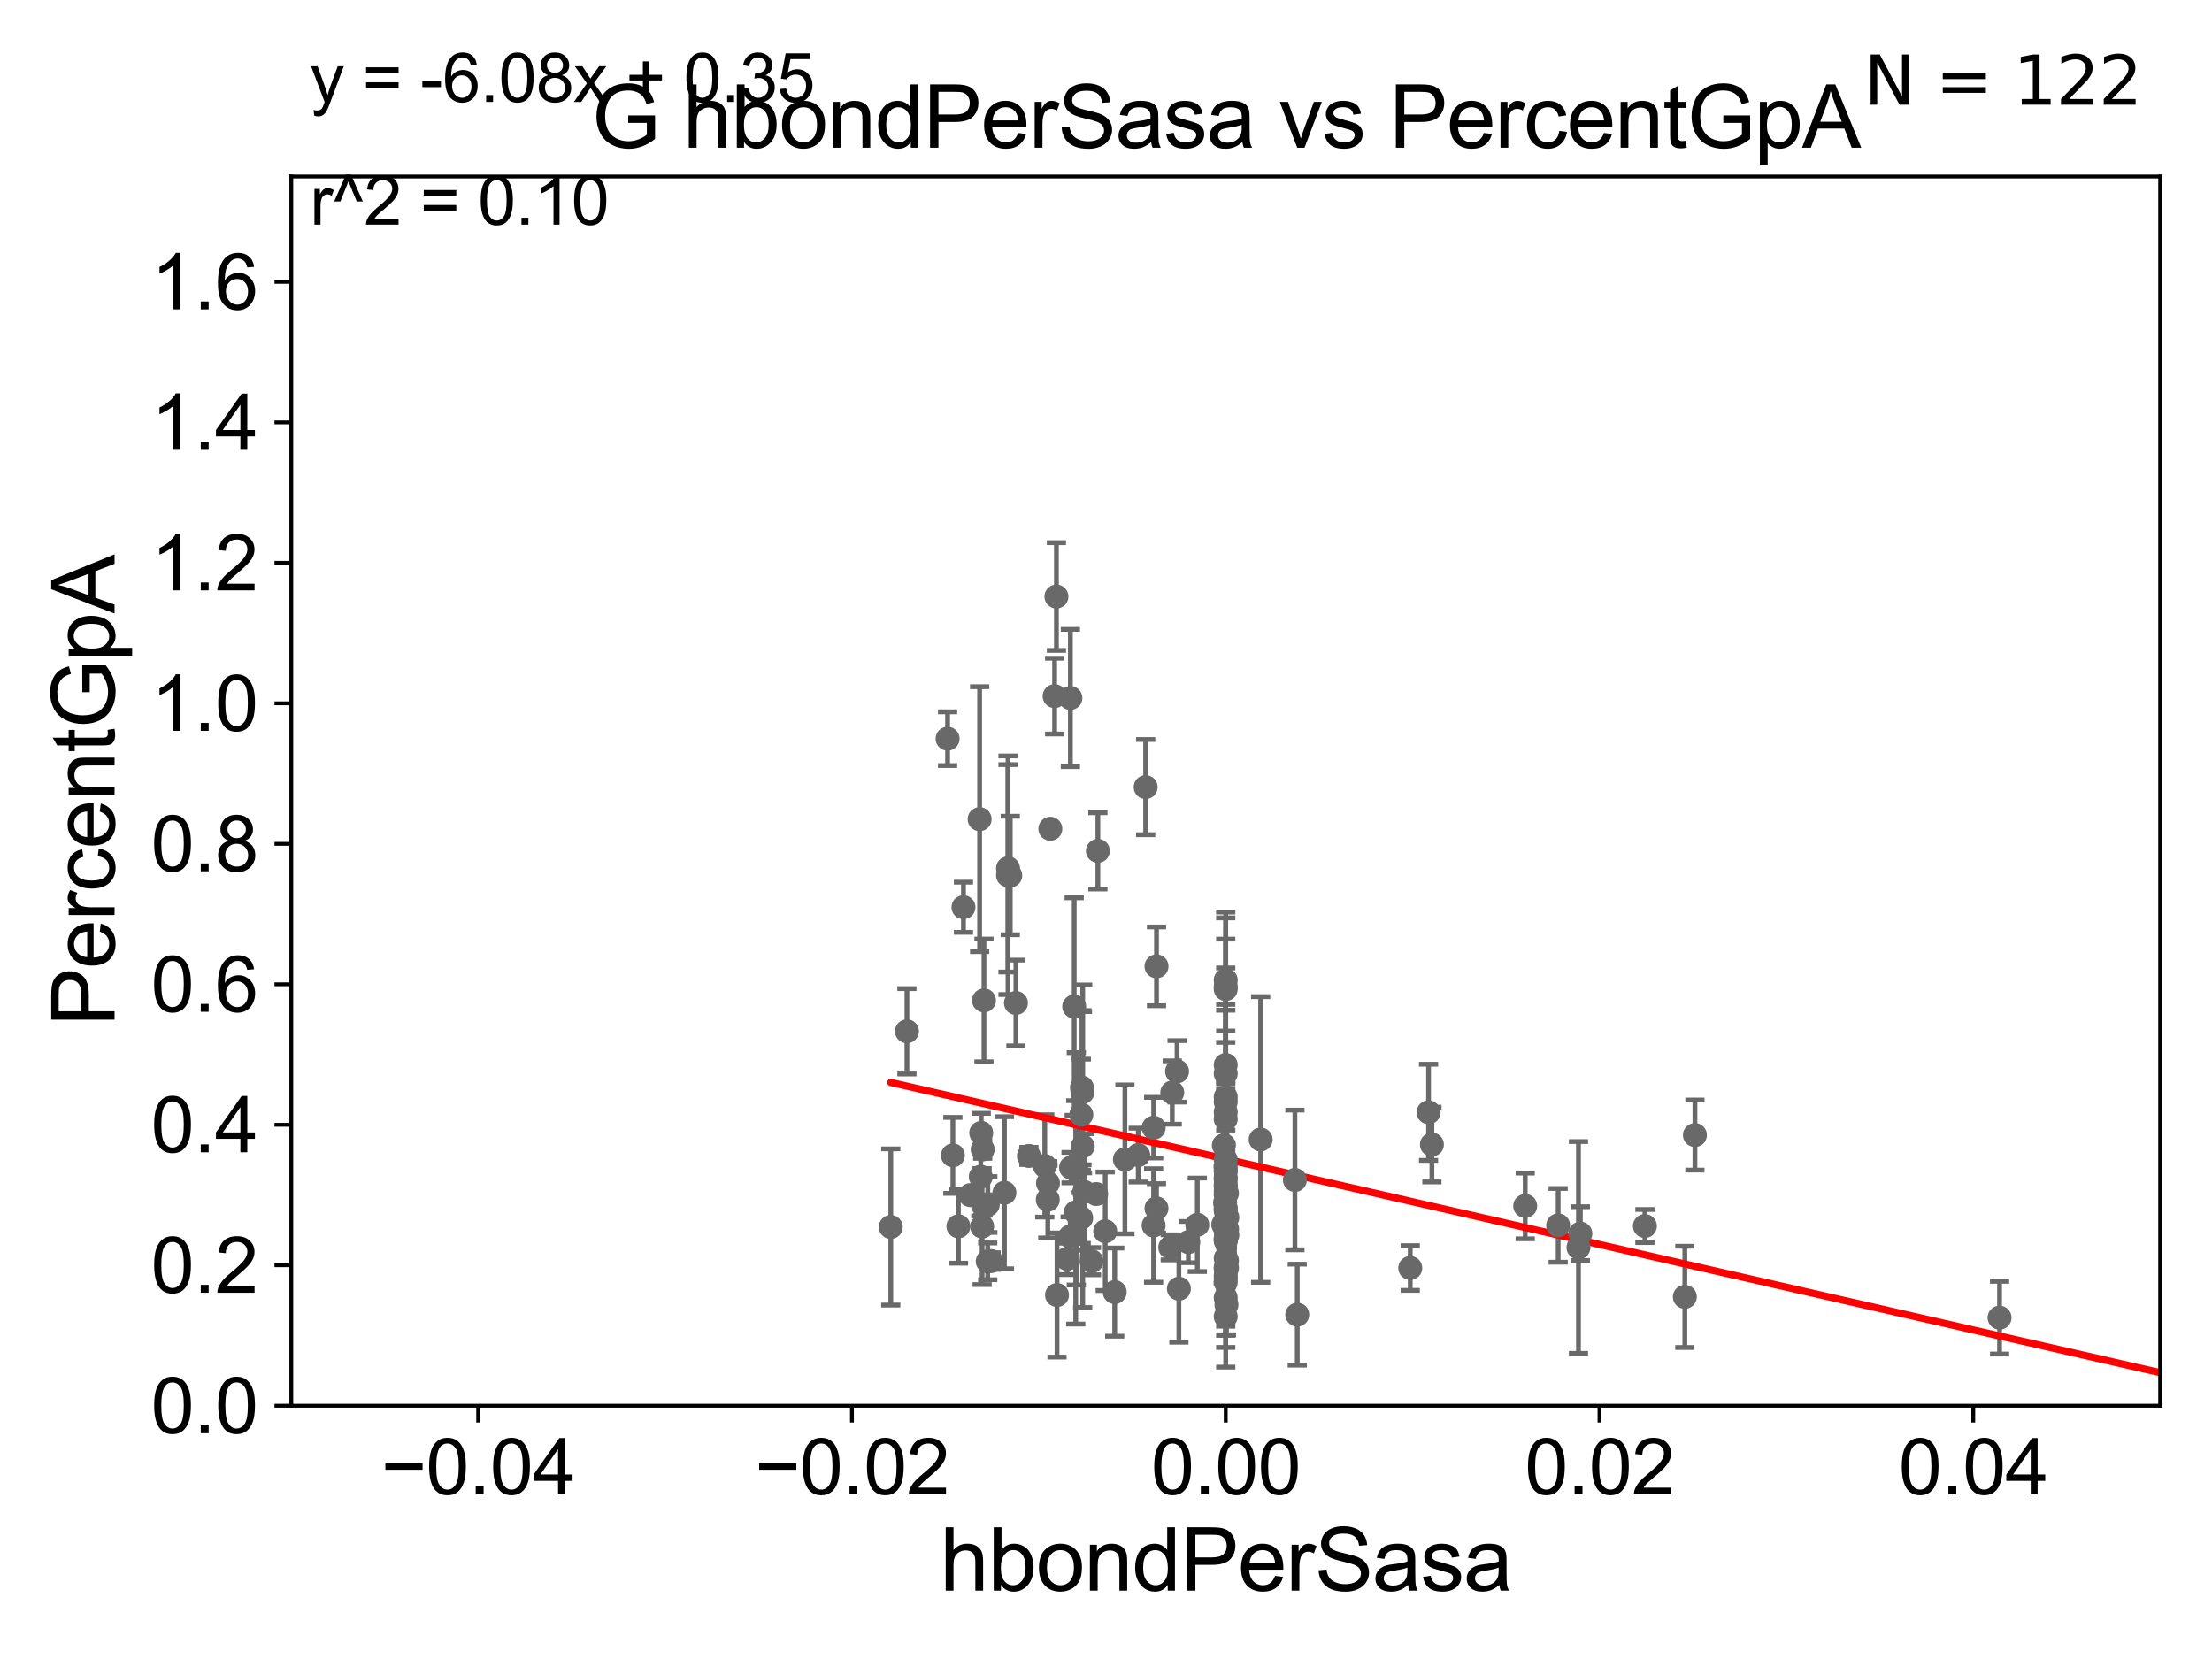 <?xml version="1.0" encoding="utf-8" standalone="no"?>
<!DOCTYPE svg PUBLIC "-//W3C//DTD SVG 1.1//EN"
  "http://www.w3.org/Graphics/SVG/1.1/DTD/svg11.dtd">
<svg xmlns:xlink="http://www.w3.org/1999/xlink" width="460.8pt" height="345.6pt" viewBox="0 0 460.8 345.6" xmlns="http://www.w3.org/2000/svg" version="1.1">
 <defs>
  <style type="text/css">*{stroke-linejoin: round; stroke-linecap: butt}</style>
 </defs>
 <g id="figure_1">
  <g id="patch_1">
   <path d="M 0 345.6 
L 460.8 345.6 
L 460.8 0 
L 0 0 
z
" style="fill: #ffffff"/>
  </g>
  <g id="axes_1">
   <g id="patch_2">
    <path d="M 60.68 292.84 
L 450 292.84 
L 450 36.775 
L 60.68 36.775 
z
" style="fill: #ffffff"/>
   </g>
   <g id="PathCollection_1">
    <defs>
     <path id="m5626fee1d3" d="M 0 1.118 
C 0.297 1.118 0.581 1 0.791 0.791 
C 1 0.581 1.118 0.297 1.118 0 
C 1.118 -0.297 1 -0.581 0.791 -0.791 
C 0.581 -1 0.297 -1.118 0 -1.118 
C -0.297 -1.118 -0.581 -1 -0.791 -0.791 
C -1 -0.581 -1.118 -0.297 -1.118 0 
C -1.118 0.297 -1 0.581 -0.791 0.791 
C -0.581 1 -0.297 1.118 0 1.118 
z
" style="stroke: #696969"/>
    </defs>
    <g clip-path="url(#pb4b2236f61)">
     <use xlink:href="#m5626fee1d3" x="255.34" y="243.098" style="fill: #696969; stroke: #696969"/>
     <use xlink:href="#m5626fee1d3" x="329.218" y="256.984" style="fill: #696969; stroke: #696969"/>
     <use xlink:href="#m5626fee1d3" x="204.074" y="170.644" style="fill: #696969; stroke: #696969"/>
     <use xlink:href="#m5626fee1d3" x="262.616" y="237.376" style="fill: #696969; stroke: #696969"/>
     <use xlink:href="#m5626fee1d3" x="223.776" y="209.684" style="fill: #696969; stroke: #696969"/>
     <use xlink:href="#m5626fee1d3" x="204.408" y="235.999" style="fill: #696969; stroke: #696969"/>
     <use xlink:href="#m5626fee1d3" x="255.34" y="248.878" style="fill: #696969; stroke: #696969"/>
     <use xlink:href="#m5626fee1d3" x="255.34" y="265.72" style="fill: #696969; stroke: #696969"/>
     <use xlink:href="#m5626fee1d3" x="255.34" y="233.104" style="fill: #696969; stroke: #696969"/>
     <use xlink:href="#m5626fee1d3" x="205.758" y="262.764" style="fill: #696969; stroke: #696969"/>
     <use xlink:href="#m5626fee1d3" x="219.696" y="145.017" style="fill: #696969; stroke: #696969"/>
     <use xlink:href="#m5626fee1d3" x="222.982" y="145.405" style="fill: #696969; stroke: #696969"/>
     <use xlink:href="#m5626fee1d3" x="209.987" y="182.332" style="fill: #696969; stroke: #696969"/>
     <use xlink:href="#m5626fee1d3" x="204.979" y="208.407" style="fill: #696969; stroke: #696969"/>
     <use xlink:href="#m5626fee1d3" x="255.34" y="266.286" style="fill: #696969; stroke: #696969"/>
     <use xlink:href="#m5626fee1d3" x="249.425" y="255.149" style="fill: #696969; stroke: #696969"/>
     <use xlink:href="#m5626fee1d3" x="298.295" y="238.43" style="fill: #696969; stroke: #696969"/>
     <use xlink:href="#m5626fee1d3" x="240.315" y="255.294" style="fill: #696969; stroke: #696969"/>
     <use xlink:href="#m5626fee1d3" x="225.493" y="227.528" style="fill: #696969; stroke: #696969"/>
     <use xlink:href="#m5626fee1d3" x="206.47" y="262.71" style="fill: #696969; stroke: #696969"/>
     <use xlink:href="#m5626fee1d3" x="225.387" y="226.576" style="fill: #696969; stroke: #696969"/>
     <use xlink:href="#m5626fee1d3" x="204.775" y="251.033" style="fill: #696969; stroke: #696969"/>
     <use xlink:href="#m5626fee1d3" x="244.202" y="227.592" style="fill: #696969; stroke: #696969"/>
     <use xlink:href="#m5626fee1d3" x="255.34" y="258.495" style="fill: #696969; stroke: #696969"/>
     <use xlink:href="#m5626fee1d3" x="202.128" y="248.964" style="fill: #696969; stroke: #696969"/>
     <use xlink:href="#m5626fee1d3" x="243.782" y="259.85" style="fill: #696969; stroke: #696969"/>
     <use xlink:href="#m5626fee1d3" x="255.34" y="223.65" style="fill: #696969; stroke: #696969"/>
     <use xlink:href="#m5626fee1d3" x="217.645" y="242.882" style="fill: #696969; stroke: #696969"/>
     <use xlink:href="#m5626fee1d3" x="218.32" y="246.482" style="fill: #696969; stroke: #696969"/>
     <use xlink:href="#m5626fee1d3" x="255.34" y="264.219" style="fill: #696969; stroke: #696969"/>
     <use xlink:href="#m5626fee1d3" x="209.242" y="248.474" style="fill: #696969; stroke: #696969"/>
     <use xlink:href="#m5626fee1d3" x="220.195" y="269.78" style="fill: #696969; stroke: #696969"/>
     <use xlink:href="#m5626fee1d3" x="188.93" y="214.837" style="fill: #696969; stroke: #696969"/>
     <use xlink:href="#m5626fee1d3" x="230.236" y="256.497" style="fill: #696969; stroke: #696969"/>
     <use xlink:href="#m5626fee1d3" x="269.752" y="245.805" style="fill: #696969; stroke: #696969"/>
     <use xlink:href="#m5626fee1d3" x="214.343" y="240.802" style="fill: #696969; stroke: #696969"/>
     <use xlink:href="#m5626fee1d3" x="199.653" y="255.461" style="fill: #696969; stroke: #696969"/>
     <use xlink:href="#m5626fee1d3" x="218.273" y="249.919" style="fill: #696969; stroke: #696969"/>
     <use xlink:href="#m5626fee1d3" x="222.307" y="262.247" style="fill: #696969; stroke: #696969"/>
     <use xlink:href="#m5626fee1d3" x="220.071" y="124.27" style="fill: #696969; stroke: #696969"/>
     <use xlink:href="#m5626fee1d3" x="198.503" y="240.684" style="fill: #696969; stroke: #696969"/>
     <use xlink:href="#m5626fee1d3" x="225.864" y="248.303" style="fill: #696969; stroke: #696969"/>
     <use xlink:href="#m5626fee1d3" x="204.591" y="255.516" style="fill: #696969; stroke: #696969"/>
     <use xlink:href="#m5626fee1d3" x="218.802" y="172.647" style="fill: #696969; stroke: #696969"/>
     <use xlink:href="#m5626fee1d3" x="240.913" y="251.719" style="fill: #696969; stroke: #696969"/>
     <use xlink:href="#m5626fee1d3" x="247.551" y="258.757" style="fill: #696969; stroke: #696969"/>
     <use xlink:href="#m5626fee1d3" x="228.354" y="248.741" style="fill: #696969; stroke: #696969"/>
     <use xlink:href="#m5626fee1d3" x="237.113" y="240.628" style="fill: #696969; stroke: #696969"/>
     <use xlink:href="#m5626fee1d3" x="255.34" y="274.253" style="fill: #696969; stroke: #696969"/>
     <use xlink:href="#m5626fee1d3" x="225.547" y="238.785" style="fill: #696969; stroke: #696969"/>
     <use xlink:href="#m5626fee1d3" x="270.244" y="273.868" style="fill: #696969; stroke: #696969"/>
     <use xlink:href="#m5626fee1d3" x="210.456" y="182.377" style="fill: #696969; stroke: #696969"/>
     <use xlink:href="#m5626fee1d3" x="200.706" y="188.992" style="fill: #696969; stroke: #696969"/>
     <use xlink:href="#m5626fee1d3" x="255.34" y="205.528" style="fill: #696969; stroke: #696969"/>
     <use xlink:href="#m5626fee1d3" x="255.34" y="254.178" style="fill: #696969; stroke: #696969"/>
     <use xlink:href="#m5626fee1d3" x="224.093" y="252.556" style="fill: #696969; stroke: #696969"/>
     <use xlink:href="#m5626fee1d3" x="240.921" y="201.305" style="fill: #696969; stroke: #696969"/>
     <use xlink:href="#m5626fee1d3" x="255.34" y="256.499" style="fill: #696969; stroke: #696969"/>
     <use xlink:href="#m5626fee1d3" x="223.121" y="243.234" style="fill: #696969; stroke: #696969"/>
     <use xlink:href="#m5626fee1d3" x="255.34" y="267.136" style="fill: #696969; stroke: #696969"/>
     <use xlink:href="#m5626fee1d3" x="225.23" y="253.725" style="fill: #696969; stroke: #696969"/>
     <use xlink:href="#m5626fee1d3" x="228.708" y="177.251" style="fill: #696969; stroke: #696969"/>
     <use xlink:href="#m5626fee1d3" x="209.988" y="180.884" style="fill: #696969; stroke: #696969"/>
     <use xlink:href="#m5626fee1d3" x="255.601" y="264.156" style="fill: #696969; stroke: #696969"/>
     <use xlink:href="#m5626fee1d3" x="232.214" y="269.169" style="fill: #696969; stroke: #696969"/>
     <use xlink:href="#m5626fee1d3" x="205.776" y="250.925" style="fill: #696969; stroke: #696969"/>
     <use xlink:href="#m5626fee1d3" x="185.566" y="255.601" style="fill: #696969; stroke: #696969"/>
     <use xlink:href="#m5626fee1d3" x="225.262" y="232.203" style="fill: #696969; stroke: #696969"/>
     <use xlink:href="#m5626fee1d3" x="255.34" y="258.024" style="fill: #696969; stroke: #696969"/>
     <use xlink:href="#m5626fee1d3" x="255.34" y="270.344" style="fill: #696969; stroke: #696969"/>
     <use xlink:href="#m5626fee1d3" x="255.675" y="253.619" style="fill: #696969; stroke: #696969"/>
     <use xlink:href="#m5626fee1d3" x="416.545" y="274.495" style="fill: #696969; stroke: #696969"/>
     <use xlink:href="#m5626fee1d3" x="227.374" y="262.729" style="fill: #696969; stroke: #696969"/>
     <use xlink:href="#m5626fee1d3" x="255.34" y="243.829" style="fill: #696969; stroke: #696969"/>
     <use xlink:href="#m5626fee1d3" x="255.204" y="250.581" style="fill: #696969; stroke: #696969"/>
     <use xlink:href="#m5626fee1d3" x="238.659" y="163.969" style="fill: #696969; stroke: #696969"/>
     <use xlink:href="#m5626fee1d3" x="255.34" y="206.043" style="fill: #696969; stroke: #696969"/>
     <use xlink:href="#m5626fee1d3" x="222.932" y="257.586" style="fill: #696969; stroke: #696969"/>
     <use xlink:href="#m5626fee1d3" x="245.585" y="268.461" style="fill: #696969; stroke: #696969"/>
     <use xlink:href="#m5626fee1d3" x="293.781" y="264.146" style="fill: #696969; stroke: #696969"/>
     <use xlink:href="#m5626fee1d3" x="254.829" y="255.108" style="fill: #696969; stroke: #696969"/>
     <use xlink:href="#m5626fee1d3" x="240.328" y="234.917" style="fill: #696969; stroke: #696969"/>
     <use xlink:href="#m5626fee1d3" x="255.34" y="264.045" style="fill: #696969; stroke: #696969"/>
     <use xlink:href="#m5626fee1d3" x="245.203" y="223.187" style="fill: #696969; stroke: #696969"/>
     <use xlink:href="#m5626fee1d3" x="255.623" y="256.035" style="fill: #696969; stroke: #696969"/>
     <use xlink:href="#m5626fee1d3" x="350.981" y="270.162" style="fill: #696969; stroke: #696969"/>
     <use xlink:href="#m5626fee1d3" x="255.34" y="251.717" style="fill: #696969; stroke: #696969"/>
     <use xlink:href="#m5626fee1d3" x="255.34" y="262.115" style="fill: #696969; stroke: #696969"/>
     <use xlink:href="#m5626fee1d3" x="255.34" y="251.853" style="fill: #696969; stroke: #696969"/>
     <use xlink:href="#m5626fee1d3" x="353.083" y="236.452" style="fill: #696969; stroke: #696969"/>
     <use xlink:href="#m5626fee1d3" x="255.34" y="245.683" style="fill: #696969; stroke: #696969"/>
     <use xlink:href="#m5626fee1d3" x="255.34" y="243.966" style="fill: #696969; stroke: #696969"/>
     <use xlink:href="#m5626fee1d3" x="255.34" y="245.354" style="fill: #696969; stroke: #696969"/>
     <use xlink:href="#m5626fee1d3" x="255.34" y="252.283" style="fill: #696969; stroke: #696969"/>
     <use xlink:href="#m5626fee1d3" x="255.34" y="241.603" style="fill: #696969; stroke: #696969"/>
     <use xlink:href="#m5626fee1d3" x="255.679" y="257.277" style="fill: #696969; stroke: #696969"/>
     <use xlink:href="#m5626fee1d3" x="489.163" y="265.702" style="fill: #696969; stroke: #696969"/>
     <use xlink:href="#m5626fee1d3" x="255.34" y="248.255" style="fill: #696969; stroke: #696969"/>
     <use xlink:href="#m5626fee1d3" x="255.34" y="229.517" style="fill: #696969; stroke: #696969"/>
     <use xlink:href="#m5626fee1d3" x="255.34" y="221.854" style="fill: #696969; stroke: #696969"/>
     <use xlink:href="#m5626fee1d3" x="317.728" y="251.223" style="fill: #696969; stroke: #696969"/>
     <use xlink:href="#m5626fee1d3" x="255.34" y="247.198" style="fill: #696969; stroke: #696969"/>
     <use xlink:href="#m5626fee1d3" x="297.596" y="231.716" style="fill: #696969; stroke: #696969"/>
     <use xlink:href="#m5626fee1d3" x="255.496" y="271.795" style="fill: #696969; stroke: #696969"/>
     <use xlink:href="#m5626fee1d3" x="197.4" y="153.884" style="fill: #696969; stroke: #696969"/>
     <use xlink:href="#m5626fee1d3" x="328.824" y="259.868" style="fill: #696969; stroke: #696969"/>
     <use xlink:href="#m5626fee1d3" x="324.596" y="255.267" style="fill: #696969; stroke: #696969"/>
     <use xlink:href="#m5626fee1d3" x="255.34" y="246.802" style="fill: #696969; stroke: #696969"/>
     <use xlink:href="#m5626fee1d3" x="342.663" y="255.406" style="fill: #696969; stroke: #696969"/>
     <use xlink:href="#m5626fee1d3" x="224.215" y="243.489" style="fill: #696969; stroke: #696969"/>
     <use xlink:href="#m5626fee1d3" x="255.34" y="204.178" style="fill: #696969; stroke: #696969"/>
     <use xlink:href="#m5626fee1d3" x="255.601" y="262.593" style="fill: #696969; stroke: #696969"/>
     <use xlink:href="#m5626fee1d3" x="255.34" y="231.668" style="fill: #696969; stroke: #696969"/>
     <use xlink:href="#m5626fee1d3" x="255.34" y="228.533" style="fill: #696969; stroke: #696969"/>
     <use xlink:href="#m5626fee1d3" x="211.634" y="208.938" style="fill: #696969; stroke: #696969"/>
     <use xlink:href="#m5626fee1d3" x="255.34" y="258.056" style="fill: #696969; stroke: #696969"/>
     <use xlink:href="#m5626fee1d3" x="255.34" y="258.335" style="fill: #696969; stroke: #696969"/>
     <use xlink:href="#m5626fee1d3" x="204.71" y="239.442" style="fill: #696969; stroke: #696969"/>
     <use xlink:href="#m5626fee1d3" x="234.339" y="241.523" style="fill: #696969; stroke: #696969"/>
     <use xlink:href="#m5626fee1d3" x="255.6" y="248.588" style="fill: #696969; stroke: #696969"/>
     <use xlink:href="#m5626fee1d3" x="204.312" y="245.13" style="fill: #696969; stroke: #696969"/>
     <use xlink:href="#m5626fee1d3" x="254.949" y="238.585" style="fill: #696969; stroke: #696969"/>
    </g>
   </g>
   <g id="matplotlib.axis_1">
    <g id="xtick_1">
     <g id="line2d_1">
      <defs>
       <path id="me973a1394e" d="M 0 0 
L 0 3.5 
" style="stroke: #000000; stroke-width: 0.8"/>
      </defs>
      <g>
       <use xlink:href="#me973a1394e" x="99.612" y="292.84" style="stroke: #000000; stroke-width: 0.8"/>
      </g>
     </g>
     <g id="text_1">
      <!-- −0.04 -->
      <g transform="translate(79.371 311.293)scale(0.16 -0.16)">
       <defs>
        <path id="ArialMT-2212" d="M 3381 1997 
L 356 1997 
L 356 2522 
L 3381 2522 
L 3381 1997 
z
" transform="scale(0.016)"/>
        <path id="ArialMT-30" d="M 266 2259 
Q 266 3072 433 3567 
Q 600 4063 929 4331 
Q 1259 4600 1759 4600 
Q 2128 4600 2406 4451 
Q 2684 4303 2865 4023 
Q 3047 3744 3150 3342 
Q 3253 2941 3253 2259 
Q 3253 1453 3087 958 
Q 2922 463 2592 192 
Q 2263 -78 1759 -78 
Q 1097 -78 719 397 
Q 266 969 266 2259 
z
M 844 2259 
Q 844 1131 1108 757 
Q 1372 384 1759 384 
Q 2147 384 2411 759 
Q 2675 1134 2675 2259 
Q 2675 3391 2411 3762 
Q 2147 4134 1753 4134 
Q 1366 4134 1134 3806 
Q 844 3388 844 2259 
z
" transform="scale(0.016)"/>
        <path id="ArialMT-2e" d="M 581 0 
L 581 641 
L 1222 641 
L 1222 0 
L 581 0 
z
" transform="scale(0.016)"/>
        <path id="ArialMT-34" d="M 2069 0 
L 2069 1097 
L 81 1097 
L 81 1613 
L 2172 4581 
L 2631 4581 
L 2631 1613 
L 3250 1613 
L 3250 1097 
L 2631 1097 
L 2631 0 
L 2069 0 
z
M 2069 1613 
L 2069 3678 
L 634 1613 
L 2069 1613 
z
" transform="scale(0.016)"/>
       </defs>
       <use xlink:href="#ArialMT-2212"/>
       <use xlink:href="#ArialMT-30" x="58.398"/>
       <use xlink:href="#ArialMT-2e" x="114.014"/>
       <use xlink:href="#ArialMT-30" x="141.797"/>
       <use xlink:href="#ArialMT-34" x="197.412"/>
      </g>
     </g>
    </g>
    <g id="xtick_2">
     <g id="line2d_2">
      <g>
       <use xlink:href="#me973a1394e" x="177.476" y="292.84" style="stroke: #000000; stroke-width: 0.8"/>
      </g>
     </g>
     <g id="text_2">
      <!-- −0.02 -->
      <g transform="translate(157.235 311.293)scale(0.16 -0.16)">
       <defs>
        <path id="ArialMT-32" d="M 3222 541 
L 3222 0 
L 194 0 
Q 188 203 259 391 
Q 375 700 629 1000 
Q 884 1300 1366 1694 
Q 2113 2306 2375 2664 
Q 2638 3022 2638 3341 
Q 2638 3675 2398 3904 
Q 2159 4134 1775 4134 
Q 1369 4134 1125 3890 
Q 881 3647 878 3216 
L 300 3275 
Q 359 3922 746 4261 
Q 1134 4600 1788 4600 
Q 2447 4600 2831 4234 
Q 3216 3869 3216 3328 
Q 3216 3053 3103 2787 
Q 2991 2522 2730 2228 
Q 2469 1934 1863 1422 
Q 1356 997 1212 845 
Q 1069 694 975 541 
L 3222 541 
z
" transform="scale(0.016)"/>
       </defs>
       <use xlink:href="#ArialMT-2212"/>
       <use xlink:href="#ArialMT-30" x="58.398"/>
       <use xlink:href="#ArialMT-2e" x="114.014"/>
       <use xlink:href="#ArialMT-30" x="141.797"/>
       <use xlink:href="#ArialMT-32" x="197.412"/>
      </g>
     </g>
    </g>
    <g id="xtick_3">
     <g id="line2d_3">
      <g>
       <use xlink:href="#me973a1394e" x="255.34" y="292.84" style="stroke: #000000; stroke-width: 0.8"/>
      </g>
     </g>
     <g id="text_3">
      <!-- 0.00 -->
      <g transform="translate(239.771 311.293)scale(0.16 -0.16)">
       <use xlink:href="#ArialMT-30"/>
       <use xlink:href="#ArialMT-2e" x="55.615"/>
       <use xlink:href="#ArialMT-30" x="83.398"/>
       <use xlink:href="#ArialMT-30" x="139.014"/>
      </g>
     </g>
    </g>
    <g id="xtick_4">
     <g id="line2d_4">
      <g>
       <use xlink:href="#me973a1394e" x="333.204" y="292.84" style="stroke: #000000; stroke-width: 0.8"/>
      </g>
     </g>
     <g id="text_4">
      <!-- 0.02 -->
      <g transform="translate(317.635 311.293)scale(0.16 -0.16)">
       <use xlink:href="#ArialMT-30"/>
       <use xlink:href="#ArialMT-2e" x="55.615"/>
       <use xlink:href="#ArialMT-30" x="83.398"/>
       <use xlink:href="#ArialMT-32" x="139.014"/>
      </g>
     </g>
    </g>
    <g id="xtick_5">
     <g id="line2d_5">
      <g>
       <use xlink:href="#me973a1394e" x="411.068" y="292.84" style="stroke: #000000; stroke-width: 0.8"/>
      </g>
     </g>
     <g id="text_5">
      <!-- 0.04 -->
      <g transform="translate(395.499 311.293)scale(0.16 -0.16)">
       <use xlink:href="#ArialMT-30"/>
       <use xlink:href="#ArialMT-2e" x="55.615"/>
       <use xlink:href="#ArialMT-30" x="83.398"/>
       <use xlink:href="#ArialMT-34" x="139.014"/>
      </g>
     </g>
    </g>
    <g id="text_6">
     <!-- hbondPerSasa -->
     <g transform="translate(195.798 331.357)scale(0.18 -0.18)">
      <defs>
       <path id="ArialMT-68" d="M 422 0 
L 422 4581 
L 984 4581 
L 984 2938 
Q 1378 3394 1978 3394 
Q 2347 3394 2619 3248 
Q 2891 3103 3008 2847 
Q 3125 2591 3125 2103 
L 3125 0 
L 2563 0 
L 2563 2103 
Q 2563 2525 2380 2717 
Q 2197 2909 1863 2909 
Q 1613 2909 1392 2779 
Q 1172 2650 1078 2428 
Q 984 2206 984 1816 
L 984 0 
L 422 0 
z
" transform="scale(0.016)"/>
       <path id="ArialMT-62" d="M 941 0 
L 419 0 
L 419 4581 
L 981 4581 
L 981 2947 
Q 1338 3394 1891 3394 
Q 2197 3394 2470 3270 
Q 2744 3147 2920 2923 
Q 3097 2700 3197 2384 
Q 3297 2069 3297 1709 
Q 3297 856 2875 390 
Q 2453 -75 1863 -75 
Q 1275 -75 941 416 
L 941 0 
z
M 934 1684 
Q 934 1088 1097 822 
Q 1363 388 1816 388 
Q 2184 388 2453 708 
Q 2722 1028 2722 1663 
Q 2722 2313 2464 2622 
Q 2206 2931 1841 2931 
Q 1472 2931 1203 2611 
Q 934 2291 934 1684 
z
" transform="scale(0.016)"/>
       <path id="ArialMT-6f" d="M 213 1659 
Q 213 2581 725 3025 
Q 1153 3394 1769 3394 
Q 2453 3394 2887 2945 
Q 3322 2497 3322 1706 
Q 3322 1066 3130 698 
Q 2938 331 2570 128 
Q 2203 -75 1769 -75 
Q 1072 -75 642 372 
Q 213 819 213 1659 
z
M 791 1659 
Q 791 1022 1069 705 
Q 1347 388 1769 388 
Q 2188 388 2466 706 
Q 2744 1025 2744 1678 
Q 2744 2294 2464 2611 
Q 2184 2928 1769 2928 
Q 1347 2928 1069 2612 
Q 791 2297 791 1659 
z
" transform="scale(0.016)"/>
       <path id="ArialMT-6e" d="M 422 0 
L 422 3319 
L 928 3319 
L 928 2847 
Q 1294 3394 1984 3394 
Q 2284 3394 2536 3286 
Q 2788 3178 2913 3003 
Q 3038 2828 3088 2588 
Q 3119 2431 3119 2041 
L 3119 0 
L 2556 0 
L 2556 2019 
Q 2556 2363 2490 2533 
Q 2425 2703 2258 2804 
Q 2091 2906 1866 2906 
Q 1506 2906 1245 2678 
Q 984 2450 984 1813 
L 984 0 
L 422 0 
z
" transform="scale(0.016)"/>
       <path id="ArialMT-64" d="M 2575 0 
L 2575 419 
Q 2259 -75 1647 -75 
Q 1250 -75 917 144 
Q 584 363 401 755 
Q 219 1147 219 1656 
Q 219 2153 384 2558 
Q 550 2963 881 3178 
Q 1213 3394 1622 3394 
Q 1922 3394 2156 3267 
Q 2391 3141 2538 2938 
L 2538 4581 
L 3097 4581 
L 3097 0 
L 2575 0 
z
M 797 1656 
Q 797 1019 1065 703 
Q 1334 388 1700 388 
Q 2069 388 2326 689 
Q 2584 991 2584 1609 
Q 2584 2291 2321 2609 
Q 2059 2928 1675 2928 
Q 1300 2928 1048 2622 
Q 797 2316 797 1656 
z
" transform="scale(0.016)"/>
       <path id="ArialMT-50" d="M 494 0 
L 494 4581 
L 2222 4581 
Q 2678 4581 2919 4538 
Q 3256 4481 3484 4323 
Q 3713 4166 3852 3881 
Q 3991 3597 3991 3256 
Q 3991 2672 3619 2267 
Q 3247 1863 2275 1863 
L 1100 1863 
L 1100 0 
L 494 0 
z
M 1100 2403 
L 2284 2403 
Q 2872 2403 3119 2622 
Q 3366 2841 3366 3238 
Q 3366 3525 3220 3729 
Q 3075 3934 2838 4000 
Q 2684 4041 2272 4041 
L 1100 4041 
L 1100 2403 
z
" transform="scale(0.016)"/>
       <path id="ArialMT-65" d="M 2694 1069 
L 3275 997 
Q 3138 488 2766 206 
Q 2394 -75 1816 -75 
Q 1088 -75 661 373 
Q 234 822 234 1631 
Q 234 2469 665 2931 
Q 1097 3394 1784 3394 
Q 2450 3394 2872 2941 
Q 3294 2488 3294 1666 
Q 3294 1616 3291 1516 
L 816 1516 
Q 847 969 1125 678 
Q 1403 388 1819 388 
Q 2128 388 2347 550 
Q 2566 713 2694 1069 
z
M 847 1978 
L 2700 1978 
Q 2663 2397 2488 2606 
Q 2219 2931 1791 2931 
Q 1403 2931 1139 2672 
Q 875 2413 847 1978 
z
" transform="scale(0.016)"/>
       <path id="ArialMT-72" d="M 416 0 
L 416 3319 
L 922 3319 
L 922 2816 
Q 1116 3169 1280 3281 
Q 1444 3394 1641 3394 
Q 1925 3394 2219 3213 
L 2025 2691 
Q 1819 2813 1613 2813 
Q 1428 2813 1281 2702 
Q 1134 2591 1072 2394 
Q 978 2094 978 1738 
L 978 0 
L 416 0 
z
" transform="scale(0.016)"/>
       <path id="ArialMT-53" d="M 288 1472 
L 859 1522 
Q 900 1178 1048 958 
Q 1197 738 1509 602 
Q 1822 466 2213 466 
Q 2559 466 2825 569 
Q 3091 672 3220 851 
Q 3350 1031 3350 1244 
Q 3350 1459 3225 1620 
Q 3100 1781 2813 1891 
Q 2628 1963 1997 2114 
Q 1366 2266 1113 2400 
Q 784 2572 623 2826 
Q 463 3081 463 3397 
Q 463 3744 659 4045 
Q 856 4347 1234 4503 
Q 1613 4659 2075 4659 
Q 2584 4659 2973 4495 
Q 3363 4331 3572 4012 
Q 3781 3694 3797 3291 
L 3216 3247 
Q 3169 3681 2898 3903 
Q 2628 4125 2100 4125 
Q 1550 4125 1298 3923 
Q 1047 3722 1047 3438 
Q 1047 3191 1225 3031 
Q 1400 2872 2139 2705 
Q 2878 2538 3153 2413 
Q 3553 2228 3743 1945 
Q 3934 1663 3934 1294 
Q 3934 928 3725 604 
Q 3516 281 3123 101 
Q 2731 -78 2241 -78 
Q 1619 -78 1198 103 
Q 778 284 539 648 
Q 300 1013 288 1472 
z
" transform="scale(0.016)"/>
       <path id="ArialMT-61" d="M 2588 409 
Q 2275 144 1986 34 
Q 1697 -75 1366 -75 
Q 819 -75 525 192 
Q 231 459 231 875 
Q 231 1119 342 1320 
Q 453 1522 633 1644 
Q 813 1766 1038 1828 
Q 1203 1872 1538 1913 
Q 2219 1994 2541 2106 
Q 2544 2222 2544 2253 
Q 2544 2597 2384 2738 
Q 2169 2928 1744 2928 
Q 1347 2928 1158 2789 
Q 969 2650 878 2297 
L 328 2372 
Q 403 2725 575 2942 
Q 747 3159 1072 3276 
Q 1397 3394 1825 3394 
Q 2250 3394 2515 3294 
Q 2781 3194 2906 3042 
Q 3031 2891 3081 2659 
Q 3109 2516 3109 2141 
L 3109 1391 
Q 3109 606 3145 398 
Q 3181 191 3288 0 
L 2700 0 
Q 2613 175 2588 409 
z
M 2541 1666 
Q 2234 1541 1622 1453 
Q 1275 1403 1131 1340 
Q 988 1278 909 1158 
Q 831 1038 831 891 
Q 831 666 1001 516 
Q 1172 366 1500 366 
Q 1825 366 2078 508 
Q 2331 650 2450 897 
Q 2541 1088 2541 1459 
L 2541 1666 
z
" transform="scale(0.016)"/>
       <path id="ArialMT-73" d="M 197 991 
L 753 1078 
Q 800 744 1014 566 
Q 1228 388 1613 388 
Q 2000 388 2187 545 
Q 2375 703 2375 916 
Q 2375 1106 2209 1216 
Q 2094 1291 1634 1406 
Q 1016 1563 777 1677 
Q 538 1791 414 1992 
Q 291 2194 291 2438 
Q 291 2659 392 2848 
Q 494 3038 669 3163 
Q 800 3259 1026 3326 
Q 1253 3394 1513 3394 
Q 1903 3394 2198 3281 
Q 2494 3169 2634 2976 
Q 2775 2784 2828 2463 
L 2278 2388 
Q 2241 2644 2061 2787 
Q 1881 2931 1553 2931 
Q 1166 2931 1000 2803 
Q 834 2675 834 2503 
Q 834 2394 903 2306 
Q 972 2216 1119 2156 
Q 1203 2125 1616 2013 
Q 2213 1853 2448 1751 
Q 2684 1650 2818 1456 
Q 2953 1263 2953 975 
Q 2953 694 2789 445 
Q 2625 197 2315 61 
Q 2006 -75 1616 -75 
Q 969 -75 630 194 
Q 291 463 197 991 
z
" transform="scale(0.016)"/>
      </defs>
      <use xlink:href="#ArialMT-68"/>
      <use xlink:href="#ArialMT-62" x="55.615"/>
      <use xlink:href="#ArialMT-6f" x="111.23"/>
      <use xlink:href="#ArialMT-6e" x="166.846"/>
      <use xlink:href="#ArialMT-64" x="222.461"/>
      <use xlink:href="#ArialMT-50" x="278.076"/>
      <use xlink:href="#ArialMT-65" x="344.775"/>
      <use xlink:href="#ArialMT-72" x="400.391"/>
      <use xlink:href="#ArialMT-53" x="433.691"/>
      <use xlink:href="#ArialMT-61" x="500.391"/>
      <use xlink:href="#ArialMT-73" x="556.006"/>
      <use xlink:href="#ArialMT-61" x="606.006"/>
     </g>
    </g>
   </g>
   <g id="matplotlib.axis_2">
    <g id="ytick_1">
     <g id="line2d_6">
      <defs>
       <path id="m0eebdf35db" d="M 0 0 
L -3.5 0 
" style="stroke: #000000; stroke-width: 0.8"/>
      </defs>
      <g>
       <use xlink:href="#m0eebdf35db" x="60.68" y="292.84" style="stroke: #000000; stroke-width: 0.8"/>
      </g>
     </g>
     <g id="text_7">
      <!-- 0.0 -->
      <g transform="translate(31.44 298.566)scale(0.16 -0.16)">
       <use xlink:href="#ArialMT-30"/>
       <use xlink:href="#ArialMT-2e" x="55.615"/>
       <use xlink:href="#ArialMT-30" x="83.398"/>
      </g>
     </g>
    </g>
    <g id="ytick_2">
     <g id="line2d_7">
      <g>
       <use xlink:href="#m0eebdf35db" x="60.68" y="263.575" style="stroke: #000000; stroke-width: 0.8"/>
      </g>
     </g>
     <g id="text_8">
      <!-- 0.2 -->
      <g transform="translate(31.44 269.302)scale(0.16 -0.16)">
       <use xlink:href="#ArialMT-30"/>
       <use xlink:href="#ArialMT-2e" x="55.615"/>
       <use xlink:href="#ArialMT-32" x="83.398"/>
      </g>
     </g>
    </g>
    <g id="ytick_3">
     <g id="line2d_8">
      <g>
       <use xlink:href="#m0eebdf35db" x="60.68" y="234.311" style="stroke: #000000; stroke-width: 0.8"/>
      </g>
     </g>
     <g id="text_9">
      <!-- 0.4 -->
      <g transform="translate(31.44 240.037)scale(0.16 -0.16)">
       <use xlink:href="#ArialMT-30"/>
       <use xlink:href="#ArialMT-2e" x="55.615"/>
       <use xlink:href="#ArialMT-34" x="83.398"/>
      </g>
     </g>
    </g>
    <g id="ytick_4">
     <g id="line2d_9">
      <g>
       <use xlink:href="#m0eebdf35db" x="60.68" y="205.046" style="stroke: #000000; stroke-width: 0.8"/>
      </g>
     </g>
     <g id="text_10">
      <!-- 0.6 -->
      <g transform="translate(31.44 210.772)scale(0.16 -0.16)">
       <defs>
        <path id="ArialMT-36" d="M 3184 3459 
L 2625 3416 
Q 2550 3747 2413 3897 
Q 2184 4138 1850 4138 
Q 1581 4138 1378 3988 
Q 1113 3794 959 3422 
Q 806 3050 800 2363 
Q 1003 2672 1297 2822 
Q 1591 2972 1913 2972 
Q 2475 2972 2870 2558 
Q 3266 2144 3266 1488 
Q 3266 1056 3080 686 
Q 2894 316 2569 119 
Q 2244 -78 1831 -78 
Q 1128 -78 684 439 
Q 241 956 241 2144 
Q 241 3472 731 4075 
Q 1159 4600 1884 4600 
Q 2425 4600 2770 4297 
Q 3116 3994 3184 3459 
z
M 888 1484 
Q 888 1194 1011 928 
Q 1134 663 1356 523 
Q 1578 384 1822 384 
Q 2178 384 2434 671 
Q 2691 959 2691 1453 
Q 2691 1928 2437 2201 
Q 2184 2475 1800 2475 
Q 1419 2475 1153 2201 
Q 888 1928 888 1484 
z
" transform="scale(0.016)"/>
       </defs>
       <use xlink:href="#ArialMT-30"/>
       <use xlink:href="#ArialMT-2e" x="55.615"/>
       <use xlink:href="#ArialMT-36" x="83.398"/>
      </g>
     </g>
    </g>
    <g id="ytick_5">
     <g id="line2d_10">
      <g>
       <use xlink:href="#m0eebdf35db" x="60.68" y="175.782" style="stroke: #000000; stroke-width: 0.8"/>
      </g>
     </g>
     <g id="text_11">
      <!-- 0.8 -->
      <g transform="translate(31.44 181.508)scale(0.16 -0.16)">
       <defs>
        <path id="ArialMT-38" d="M 1131 2484 
Q 781 2613 612 2850 
Q 444 3088 444 3419 
Q 444 3919 803 4259 
Q 1163 4600 1759 4600 
Q 2359 4600 2725 4251 
Q 3091 3903 3091 3403 
Q 3091 3084 2923 2848 
Q 2756 2613 2416 2484 
Q 2838 2347 3058 2040 
Q 3278 1734 3278 1309 
Q 3278 722 2862 322 
Q 2447 -78 1769 -78 
Q 1091 -78 675 323 
Q 259 725 259 1325 
Q 259 1772 486 2073 
Q 713 2375 1131 2484 
z
M 1019 3438 
Q 1019 3113 1228 2906 
Q 1438 2700 1772 2700 
Q 2097 2700 2305 2904 
Q 2513 3109 2513 3406 
Q 2513 3716 2298 3927 
Q 2084 4138 1766 4138 
Q 1444 4138 1231 3931 
Q 1019 3725 1019 3438 
z
M 838 1322 
Q 838 1081 952 856 
Q 1066 631 1291 507 
Q 1516 384 1775 384 
Q 2178 384 2440 643 
Q 2703 903 2703 1303 
Q 2703 1709 2433 1975 
Q 2163 2241 1756 2241 
Q 1359 2241 1098 1978 
Q 838 1716 838 1322 
z
" transform="scale(0.016)"/>
       </defs>
       <use xlink:href="#ArialMT-30"/>
       <use xlink:href="#ArialMT-2e" x="55.615"/>
       <use xlink:href="#ArialMT-38" x="83.398"/>
      </g>
     </g>
    </g>
    <g id="ytick_6">
     <g id="line2d_11">
      <g>
       <use xlink:href="#m0eebdf35db" x="60.68" y="146.517" style="stroke: #000000; stroke-width: 0.8"/>
      </g>
     </g>
     <g id="text_12">
      <!-- 1.0 -->
      <g transform="translate(31.44 152.243)scale(0.16 -0.16)">
       <defs>
        <path id="ArialMT-31" d="M 2384 0 
L 1822 0 
L 1822 3584 
Q 1619 3391 1289 3197 
Q 959 3003 697 2906 
L 697 3450 
Q 1169 3672 1522 3987 
Q 1875 4303 2022 4600 
L 2384 4600 
L 2384 0 
z
" transform="scale(0.016)"/>
       </defs>
       <use xlink:href="#ArialMT-31"/>
       <use xlink:href="#ArialMT-2e" x="55.615"/>
       <use xlink:href="#ArialMT-30" x="83.398"/>
      </g>
     </g>
    </g>
    <g id="ytick_7">
     <g id="line2d_12">
      <g>
       <use xlink:href="#m0eebdf35db" x="60.68" y="117.252" style="stroke: #000000; stroke-width: 0.8"/>
      </g>
     </g>
     <g id="text_13">
      <!-- 1.2 -->
      <g transform="translate(31.44 122.979)scale(0.16 -0.16)">
       <use xlink:href="#ArialMT-31"/>
       <use xlink:href="#ArialMT-2e" x="55.615"/>
       <use xlink:href="#ArialMT-32" x="83.398"/>
      </g>
     </g>
    </g>
    <g id="ytick_8">
     <g id="line2d_13">
      <g>
       <use xlink:href="#m0eebdf35db" x="60.68" y="87.988" style="stroke: #000000; stroke-width: 0.8"/>
      </g>
     </g>
     <g id="text_14">
      <!-- 1.4 -->
      <g transform="translate(31.44 93.714)scale(0.16 -0.16)">
       <use xlink:href="#ArialMT-31"/>
       <use xlink:href="#ArialMT-2e" x="55.615"/>
       <use xlink:href="#ArialMT-34" x="83.398"/>
      </g>
     </g>
    </g>
    <g id="ytick_9">
     <g id="line2d_14">
      <g>
       <use xlink:href="#m0eebdf35db" x="60.68" y="58.723" style="stroke: #000000; stroke-width: 0.8"/>
      </g>
     </g>
     <g id="text_15">
      <!-- 1.6 -->
      <g transform="translate(31.44 64.45)scale(0.16 -0.16)">
       <use xlink:href="#ArialMT-31"/>
       <use xlink:href="#ArialMT-2e" x="55.615"/>
       <use xlink:href="#ArialMT-36" x="83.398"/>
      </g>
     </g>
    </g>
    <g id="text_16">
     <!-- PercentGpA -->
     <g transform="translate(23.863 213.831)rotate(-90)scale(0.18 -0.18)">
      <defs>
       <path id="ArialMT-63" d="M 2588 1216 
L 3141 1144 
Q 3050 572 2676 248 
Q 2303 -75 1759 -75 
Q 1078 -75 664 370 
Q 250 816 250 1647 
Q 250 2184 428 2587 
Q 606 2991 970 3192 
Q 1334 3394 1763 3394 
Q 2303 3394 2647 3120 
Q 2991 2847 3088 2344 
L 2541 2259 
Q 2463 2594 2264 2762 
Q 2066 2931 1784 2931 
Q 1359 2931 1093 2626 
Q 828 2322 828 1663 
Q 828 994 1084 691 
Q 1341 388 1753 388 
Q 2084 388 2306 591 
Q 2528 794 2588 1216 
z
" transform="scale(0.016)"/>
       <path id="ArialMT-74" d="M 1650 503 
L 1731 6 
Q 1494 -44 1306 -44 
Q 1000 -44 831 53 
Q 663 150 594 308 
Q 525 466 525 972 
L 525 2881 
L 113 2881 
L 113 3319 
L 525 3319 
L 525 4141 
L 1084 4478 
L 1084 3319 
L 1650 3319 
L 1650 2881 
L 1084 2881 
L 1084 941 
Q 1084 700 1114 631 
Q 1144 563 1211 522 
Q 1278 481 1403 481 
Q 1497 481 1650 503 
z
" transform="scale(0.016)"/>
       <path id="ArialMT-47" d="M 2638 1797 
L 2638 2334 
L 4578 2338 
L 4578 638 
Q 4131 281 3656 101 
Q 3181 -78 2681 -78 
Q 2006 -78 1454 211 
Q 903 500 622 1047 
Q 341 1594 341 2269 
Q 341 2938 620 3517 
Q 900 4097 1425 4378 
Q 1950 4659 2634 4659 
Q 3131 4659 3532 4498 
Q 3934 4338 4162 4050 
Q 4391 3763 4509 3300 
L 3963 3150 
Q 3859 3500 3706 3700 
Q 3553 3900 3268 4020 
Q 2984 4141 2638 4141 
Q 2222 4141 1919 4014 
Q 1616 3888 1430 3681 
Q 1244 3475 1141 3228 
Q 966 2803 966 2306 
Q 966 1694 1177 1281 
Q 1388 869 1791 669 
Q 2194 469 2647 469 
Q 3041 469 3416 620 
Q 3791 772 3984 944 
L 3984 1797 
L 2638 1797 
z
" transform="scale(0.016)"/>
       <path id="ArialMT-70" d="M 422 -1272 
L 422 3319 
L 934 3319 
L 934 2888 
Q 1116 3141 1344 3267 
Q 1572 3394 1897 3394 
Q 2322 3394 2647 3175 
Q 2972 2956 3137 2557 
Q 3303 2159 3303 1684 
Q 3303 1175 3120 767 
Q 2938 359 2589 142 
Q 2241 -75 1856 -75 
Q 1575 -75 1351 44 
Q 1128 163 984 344 
L 984 -1272 
L 422 -1272 
z
M 931 1641 
Q 931 1000 1190 694 
Q 1450 388 1819 388 
Q 2194 388 2461 705 
Q 2728 1022 2728 1688 
Q 2728 2322 2467 2637 
Q 2206 2953 1844 2953 
Q 1484 2953 1207 2617 
Q 931 2281 931 1641 
z
" transform="scale(0.016)"/>
       <path id="ArialMT-41" d="M -9 0 
L 1750 4581 
L 2403 4581 
L 4278 0 
L 3588 0 
L 3053 1388 
L 1138 1388 
L 634 0 
L -9 0 
z
M 1313 1881 
L 2866 1881 
L 2388 3150 
Q 2169 3728 2063 4100 
Q 1975 3659 1816 3225 
L 1313 1881 
z
" transform="scale(0.016)"/>
      </defs>
      <use xlink:href="#ArialMT-50"/>
      <use xlink:href="#ArialMT-65" x="66.699"/>
      <use xlink:href="#ArialMT-72" x="122.314"/>
      <use xlink:href="#ArialMT-63" x="155.615"/>
      <use xlink:href="#ArialMT-65" x="205.615"/>
      <use xlink:href="#ArialMT-6e" x="261.23"/>
      <use xlink:href="#ArialMT-74" x="316.846"/>
      <use xlink:href="#ArialMT-47" x="344.629"/>
      <use xlink:href="#ArialMT-70" x="422.412"/>
      <use xlink:href="#ArialMT-41" x="478.027"/>
     </g>
    </g>
   </g>
   <g id="LineCollection_1">
    <path d="M 255.34 246.301 
L 255.34 239.895 
" clip-path="url(#pb4b2236f61)" style="fill: none; stroke: #696969"/>
    <path d="M 329.218 262.585 
L 329.218 251.382 
" clip-path="url(#pb4b2236f61)" style="fill: none; stroke: #696969"/>
    <path d="M 204.074 198.23 
L 204.074 143.057 
" clip-path="url(#pb4b2236f61)" style="fill: none; stroke: #696969"/>
    <path d="M 262.616 267.133 
L 262.616 207.619 
" clip-path="url(#pb4b2236f61)" style="fill: none; stroke: #696969"/>
    <path d="M 223.776 232.343 
L 223.776 187.026 
" clip-path="url(#pb4b2236f61)" style="fill: none; stroke: #696969"/>
    <path d="M 204.408 240.077 
L 204.408 231.922 
" clip-path="url(#pb4b2236f61)" style="fill: none; stroke: #696969"/>
    <path d="M 255.34 254.103 
L 255.34 243.652 
" clip-path="url(#pb4b2236f61)" style="fill: none; stroke: #696969"/>
    <path d="M 255.34 274.206 
L 255.34 257.234 
" clip-path="url(#pb4b2236f61)" style="fill: none; stroke: #696969"/>
    <path d="M 255.34 244.209 
L 255.34 222 
" clip-path="url(#pb4b2236f61)" style="fill: none; stroke: #696969"/>
    <path d="M 205.758 266.596 
L 205.758 258.932 
" clip-path="url(#pb4b2236f61)" style="fill: none; stroke: #696969"/>
    <path d="M 219.696 152.909 
L 219.696 137.124 
" clip-path="url(#pb4b2236f61)" style="fill: none; stroke: #696969"/>
    <path d="M 222.982 159.7 
L 222.982 131.11 
" clip-path="url(#pb4b2236f61)" style="fill: none; stroke: #696969"/>
    <path d="M 209.987 207.184 
L 209.987 157.479 
" clip-path="url(#pb4b2236f61)" style="fill: none; stroke: #696969"/>
    <path d="M 204.979 221.193 
L 204.979 195.622 
" clip-path="url(#pb4b2236f61)" style="fill: none; stroke: #696969"/>
    <path d="M 255.34 273.34 
L 255.34 259.232 
" clip-path="url(#pb4b2236f61)" style="fill: none; stroke: #696969"/>
    <path d="M 249.425 264.889 
L 249.425 245.408 
" clip-path="url(#pb4b2236f61)" style="fill: none; stroke: #696969"/>
    <path d="M 298.295 246.215 
L 298.295 230.645 
" clip-path="url(#pb4b2236f61)" style="fill: none; stroke: #696969"/>
    <path d="M 240.315 267.117 
L 240.315 243.47 
" clip-path="url(#pb4b2236f61)" style="fill: none; stroke: #696969"/>
    <path d="M 225.493 244.321 
L 225.493 210.735 
" clip-path="url(#pb4b2236f61)" style="fill: none; stroke: #696969"/>
    <path d="M 206.47 264.445 
L 206.47 260.974 
" clip-path="url(#pb4b2236f61)" style="fill: none; stroke: #696969"/>
    <path d="M 225.387 242.639 
L 225.387 210.513 
" clip-path="url(#pb4b2236f61)" style="fill: none; stroke: #696969"/>
    <path d="M 204.775 253.152 
L 204.775 248.915 
" clip-path="url(#pb4b2236f61)" style="fill: none; stroke: #696969"/>
    <path d="M 244.202 234.187 
L 244.202 220.997 
" clip-path="url(#pb4b2236f61)" style="fill: none; stroke: #696969"/>
    <path d="M 255.34 266.629 
L 255.34 250.361 
" clip-path="url(#pb4b2236f61)" style="fill: none; stroke: #696969"/>
    <path d="M 202.128 249.478 
L 202.128 248.45 
" clip-path="url(#pb4b2236f61)" style="fill: none; stroke: #696969"/>
    <path d="M 243.782 262.469 
L 243.782 257.231 
" clip-path="url(#pb4b2236f61)" style="fill: none; stroke: #696969"/>
    <path d="M 255.34 238.066 
L 255.34 209.234 
" clip-path="url(#pb4b2236f61)" style="fill: none; stroke: #696969"/>
    <path d="M 217.645 253.543 
L 217.645 232.221 
" clip-path="url(#pb4b2236f61)" style="fill: none; stroke: #696969"/>
    <path d="M 218.32 250.215 
L 218.32 242.748 
" clip-path="url(#pb4b2236f61)" style="fill: none; stroke: #696969"/>
    <path d="M 255.34 271.889 
L 255.34 256.548 
" clip-path="url(#pb4b2236f61)" style="fill: none; stroke: #696969"/>
    <path d="M 209.242 264.316 
L 209.242 232.632 
" clip-path="url(#pb4b2236f61)" style="fill: none; stroke: #696969"/>
    <path d="M 220.195 282.706 
L 220.195 256.855 
" clip-path="url(#pb4b2236f61)" style="fill: none; stroke: #696969"/>
    <path d="M 188.93 223.729 
L 188.93 205.946 
" clip-path="url(#pb4b2236f61)" style="fill: none; stroke: #696969"/>
    <path d="M 230.236 268.837 
L 230.236 244.157 
" clip-path="url(#pb4b2236f61)" style="fill: none; stroke: #696969"/>
    <path d="M 269.752 260.357 
L 269.752 231.252 
" clip-path="url(#pb4b2236f61)" style="fill: none; stroke: #696969"/>
    <path d="M 214.343 242.599 
L 214.343 239.006 
" clip-path="url(#pb4b2236f61)" style="fill: none; stroke: #696969"/>
    <path d="M 199.653 263.147 
L 199.653 247.774 
" clip-path="url(#pb4b2236f61)" style="fill: none; stroke: #696969"/>
    <path d="M 218.273 257.879 
L 218.273 241.958 
" clip-path="url(#pb4b2236f61)" style="fill: none; stroke: #696969"/>
    <path d="M 222.307 265.52 
L 222.307 258.975 
" clip-path="url(#pb4b2236f61)" style="fill: none; stroke: #696969"/>
    <path d="M 220.071 135.492 
L 220.071 113.048 
" clip-path="url(#pb4b2236f61)" style="fill: none; stroke: #696969"/>
    <path d="M 198.503 248.598 
L 198.503 232.77 
" clip-path="url(#pb4b2236f61)" style="fill: none; stroke: #696969"/>
    <path d="M 225.864 260.434 
L 225.864 236.172 
" clip-path="url(#pb4b2236f61)" style="fill: none; stroke: #696969"/>
    <path d="M 204.591 267.603 
L 204.591 243.429 
" clip-path="url(#pb4b2236f61)" style="fill: none; stroke: #696969"/>
    <path d="M 218.802 173.156 
L 218.802 172.138 
" clip-path="url(#pb4b2236f61)" style="fill: none; stroke: #696969"/>
    <path d="M 240.913 256.856 
L 240.913 246.582 
" clip-path="url(#pb4b2236f61)" style="fill: none; stroke: #696969"/>
    <path d="M 247.551 263.058 
L 247.551 254.455 
" clip-path="url(#pb4b2236f61)" style="fill: none; stroke: #696969"/>
    <path d="M 228.354 249.426 
L 228.354 248.057 
" clip-path="url(#pb4b2236f61)" style="fill: none; stroke: #696969"/>
    <path d="M 237.113 246.235 
L 237.113 235.02 
" clip-path="url(#pb4b2236f61)" style="fill: none; stroke: #696969"/>
    <path d="M 255.34 284.79 
L 255.34 263.716 
" clip-path="url(#pb4b2236f61)" style="fill: none; stroke: #696969"/>
    <path d="M 225.547 272.385 
L 225.547 205.184 
" clip-path="url(#pb4b2236f61)" style="fill: none; stroke: #696969"/>
    <path d="M 270.244 284.388 
L 270.244 263.347 
" clip-path="url(#pb4b2236f61)" style="fill: none; stroke: #696969"/>
    <path d="M 210.456 194.721 
L 210.456 170.032 
" clip-path="url(#pb4b2236f61)" style="fill: none; stroke: #696969"/>
    <path d="M 200.706 194.214 
L 200.706 183.77 
" clip-path="url(#pb4b2236f61)" style="fill: none; stroke: #696969"/>
    <path d="M 255.34 221.055 
L 255.34 190 
" clip-path="url(#pb4b2236f61)" style="fill: none; stroke: #696969"/>
    <path d="M 255.34 255.627 
L 255.34 252.729 
" clip-path="url(#pb4b2236f61)" style="fill: none; stroke: #696969"/>
    <path d="M 224.093 275.828 
L 224.093 229.285 
" clip-path="url(#pb4b2236f61)" style="fill: none; stroke: #696969"/>
    <path d="M 240.921 209.512 
L 240.921 193.097 
" clip-path="url(#pb4b2236f61)" style="fill: none; stroke: #696969"/>
    <path d="M 255.34 268.664 
L 255.34 244.334 
" clip-path="url(#pb4b2236f61)" style="fill: none; stroke: #696969"/>
    <path d="M 223.121 246.401 
L 223.121 240.067 
" clip-path="url(#pb4b2236f61)" style="fill: none; stroke: #696969"/>
    <path d="M 255.34 278.18 
L 255.34 256.092 
" clip-path="url(#pb4b2236f61)" style="fill: none; stroke: #696969"/>
    <path d="M 225.23 259.017 
L 225.23 248.433 
" clip-path="url(#pb4b2236f61)" style="fill: none; stroke: #696969"/>
    <path d="M 228.708 185.195 
L 228.708 169.307 
" clip-path="url(#pb4b2236f61)" style="fill: none; stroke: #696969"/>
    <path d="M 209.988 202.485 
L 209.988 159.282 
" clip-path="url(#pb4b2236f61)" style="fill: none; stroke: #696969"/>
    <path d="M 255.601 267.489 
L 255.601 260.823 
" clip-path="url(#pb4b2236f61)" style="fill: none; stroke: #696969"/>
    <path d="M 232.214 278.35 
L 232.214 259.989 
" clip-path="url(#pb4b2236f61)" style="fill: none; stroke: #696969"/>
    <path d="M 205.776 256.743 
L 205.776 245.107 
" clip-path="url(#pb4b2236f61)" style="fill: none; stroke: #696969"/>
    <path d="M 185.566 271.873 
L 185.566 239.328 
" clip-path="url(#pb4b2236f61)" style="fill: none; stroke: #696969"/>
    <path d="M 225.262 243.771 
L 225.262 220.636 
" clip-path="url(#pb4b2236f61)" style="fill: none; stroke: #696969"/>
    <path d="M 255.34 259.931 
L 255.34 256.116 
" clip-path="url(#pb4b2236f61)" style="fill: none; stroke: #696969"/>
    <path d="M 255.34 276.278 
L 255.34 264.411 
" clip-path="url(#pb4b2236f61)" style="fill: none; stroke: #696969"/>
    <path d="M 255.675 264.725 
L 255.675 242.513 
" clip-path="url(#pb4b2236f61)" style="fill: none; stroke: #696969"/>
    <path d="M 416.545 282.07 
L 416.545 266.919 
" clip-path="url(#pb4b2236f61)" style="fill: none; stroke: #696969"/>
    <path d="M 227.374 265.562 
L 227.374 259.896 
" clip-path="url(#pb4b2236f61)" style="fill: none; stroke: #696969"/>
    <path d="M 255.34 245.509 
L 255.34 242.149 
" clip-path="url(#pb4b2236f61)" style="fill: none; stroke: #696969"/>
    <path d="M 255.204 267.408 
L 255.204 233.754 
" clip-path="url(#pb4b2236f61)" style="fill: none; stroke: #696969"/>
    <path d="M 238.659 173.889 
L 238.659 154.049 
" clip-path="url(#pb4b2236f61)" style="fill: none; stroke: #696969"/>
    <path d="M 255.34 210.445 
L 255.34 201.642 
" clip-path="url(#pb4b2236f61)" style="fill: none; stroke: #696969"/>
    <path d="M 222.932 261.672 
L 222.932 253.5 
" clip-path="url(#pb4b2236f61)" style="fill: none; stroke: #696969"/>
    <path d="M 245.585 279.61 
L 245.585 257.312 
" clip-path="url(#pb4b2236f61)" style="fill: none; stroke: #696969"/>
    <path d="M 293.781 268.803 
L 293.781 259.488 
" clip-path="url(#pb4b2236f61)" style="fill: none; stroke: #696969"/>
    <path d="M 254.829 267.28 
L 254.829 242.937 
" clip-path="url(#pb4b2236f61)" style="fill: none; stroke: #696969"/>
    <path d="M 240.328 241.228 
L 240.328 228.607 
" clip-path="url(#pb4b2236f61)" style="fill: none; stroke: #696969"/>
    <path d="M 255.34 269.528 
L 255.34 258.562 
" clip-path="url(#pb4b2236f61)" style="fill: none; stroke: #696969"/>
    <path d="M 245.203 229.596 
L 245.203 216.778 
" clip-path="url(#pb4b2236f61)" style="fill: none; stroke: #696969"/>
    <path d="M 255.623 261.062 
L 255.623 251.009 
" clip-path="url(#pb4b2236f61)" style="fill: none; stroke: #696969"/>
    <path d="M 350.981 280.708 
L 350.981 259.616 
" clip-path="url(#pb4b2236f61)" style="fill: none; stroke: #696969"/>
    <path d="M 255.34 256.072 
L 255.34 247.362 
" clip-path="url(#pb4b2236f61)" style="fill: none; stroke: #696969"/>
    <path d="M 255.34 270.845 
L 255.34 253.384 
" clip-path="url(#pb4b2236f61)" style="fill: none; stroke: #696969"/>
    <path d="M 255.34 265.29 
L 255.34 238.417 
" clip-path="url(#pb4b2236f61)" style="fill: none; stroke: #696969"/>
    <path d="M 353.083 243.75 
L 353.083 229.154 
" clip-path="url(#pb4b2236f61)" style="fill: none; stroke: #696969"/>
    <path d="M 255.34 250.089 
L 255.34 241.277 
" clip-path="url(#pb4b2236f61)" style="fill: none; stroke: #696969"/>
    <path d="M 255.34 246.931 
L 255.34 241.002 
" clip-path="url(#pb4b2236f61)" style="fill: none; stroke: #696969"/>
    <path d="M 255.34 264.928 
L 255.34 225.779 
" clip-path="url(#pb4b2236f61)" style="fill: none; stroke: #696969"/>
    <path d="M 255.34 257 
L 255.34 247.566 
" clip-path="url(#pb4b2236f61)" style="fill: none; stroke: #696969"/>
    <path d="M 255.34 256.305 
L 255.34 226.9 
" clip-path="url(#pb4b2236f61)" style="fill: none; stroke: #696969"/>
    <path d="M 255.679 259.949 
L 255.679 254.604 
" clip-path="url(#pb4b2236f61)" style="fill: none; stroke: #696969"/>
    <path clip-path="url(#pb4b2236f61)" style="fill: none; stroke: #696969"/>
    <path d="M 255.34 251.257 
L 255.34 245.253 
" clip-path="url(#pb4b2236f61)" style="fill: none; stroke: #696969"/>
    <path d="M 255.34 263.401 
L 255.34 195.632 
" clip-path="url(#pb4b2236f61)" style="fill: none; stroke: #696969"/>
    <path d="M 255.34 228.935 
L 255.34 214.773 
" clip-path="url(#pb4b2236f61)" style="fill: none; stroke: #696969"/>
    <path d="M 317.728 258.064 
L 317.728 244.381 
" clip-path="url(#pb4b2236f61)" style="fill: none; stroke: #696969"/>
    <path d="M 255.34 266.454 
L 255.34 227.942 
" clip-path="url(#pb4b2236f61)" style="fill: none; stroke: #696969"/>
    <path d="M 297.596 241.731 
L 297.596 221.701 
" clip-path="url(#pb4b2236f61)" style="fill: none; stroke: #696969"/>
    <path d="M 255.496 278.056 
L 255.496 265.534 
" clip-path="url(#pb4b2236f61)" style="fill: none; stroke: #696969"/>
    <path d="M 197.4 159.478 
L 197.4 148.29 
" clip-path="url(#pb4b2236f61)" style="fill: none; stroke: #696969"/>
    <path d="M 328.824 281.93 
L 328.824 237.807 
" clip-path="url(#pb4b2236f61)" style="fill: none; stroke: #696969"/>
    <path d="M 324.596 262.946 
L 324.596 247.588 
" clip-path="url(#pb4b2236f61)" style="fill: none; stroke: #696969"/>
    <path d="M 255.34 250.402 
L 255.34 243.201 
" clip-path="url(#pb4b2236f61)" style="fill: none; stroke: #696969"/>
    <path d="M 342.663 258.849 
L 342.663 251.962 
" clip-path="url(#pb4b2236f61)" style="fill: none; stroke: #696969"/>
    <path d="M 224.215 267.695 
L 224.215 219.283 
" clip-path="url(#pb4b2236f61)" style="fill: none; stroke: #696969"/>
    <path d="M 255.34 217.143 
L 255.34 191.213 
" clip-path="url(#pb4b2236f61)" style="fill: none; stroke: #696969"/>
    <path d="M 255.601 264.177 
L 255.601 261.01 
" clip-path="url(#pb4b2236f61)" style="fill: none; stroke: #696969"/>
    <path d="M 255.34 242.109 
L 255.34 221.228 
" clip-path="url(#pb4b2236f61)" style="fill: none; stroke: #696969"/>
    <path d="M 255.34 231.666 
L 255.34 225.399 
" clip-path="url(#pb4b2236f61)" style="fill: none; stroke: #696969"/>
    <path d="M 211.634 217.872 
L 211.634 200.004 
" clip-path="url(#pb4b2236f61)" style="fill: none; stroke: #696969"/>
    <path d="M 255.34 280.694 
L 255.34 235.419 
" clip-path="url(#pb4b2236f61)" style="fill: none; stroke: #696969"/>
    <path d="M 255.34 264.093 
L 255.34 252.577 
" clip-path="url(#pb4b2236f61)" style="fill: none; stroke: #696969"/>
    <path d="M 204.71 241.298 
L 204.71 237.585 
" clip-path="url(#pb4b2236f61)" style="fill: none; stroke: #696969"/>
    <path d="M 234.339 257.033 
L 234.339 226.012 
" clip-path="url(#pb4b2236f61)" style="fill: none; stroke: #696969"/>
    <path d="M 255.6 264.384 
L 255.6 232.793 
" clip-path="url(#pb4b2236f61)" style="fill: none; stroke: #696969"/>
    <path d="M 204.312 253.298 
L 204.312 236.962 
" clip-path="url(#pb4b2236f61)" style="fill: none; stroke: #696969"/>
    <path d="M 254.949 248.464 
L 254.949 228.705 
" clip-path="url(#pb4b2236f61)" style="fill: none; stroke: #696969"/>
   </g>
   <g id="line2d_15">
    <defs>
     <path id="md489131d8f" d="M 2 0 
L -2 -0 
" style="stroke: #696969"/>
    </defs>
    <g clip-path="url(#pb4b2236f61)">
     <use xlink:href="#md489131d8f" x="255.34" y="246.301" style="fill: #696969; stroke: #696969"/>
     <use xlink:href="#md489131d8f" x="329.218" y="262.585" style="fill: #696969; stroke: #696969"/>
     <use xlink:href="#md489131d8f" x="204.074" y="198.23" style="fill: #696969; stroke: #696969"/>
     <use xlink:href="#md489131d8f" x="262.616" y="267.133" style="fill: #696969; stroke: #696969"/>
     <use xlink:href="#md489131d8f" x="223.776" y="232.343" style="fill: #696969; stroke: #696969"/>
     <use xlink:href="#md489131d8f" x="204.408" y="240.077" style="fill: #696969; stroke: #696969"/>
     <use xlink:href="#md489131d8f" x="255.34" y="254.103" style="fill: #696969; stroke: #696969"/>
     <use xlink:href="#md489131d8f" x="255.34" y="274.206" style="fill: #696969; stroke: #696969"/>
     <use xlink:href="#md489131d8f" x="255.34" y="244.209" style="fill: #696969; stroke: #696969"/>
     <use xlink:href="#md489131d8f" x="205.758" y="266.596" style="fill: #696969; stroke: #696969"/>
     <use xlink:href="#md489131d8f" x="219.696" y="152.909" style="fill: #696969; stroke: #696969"/>
     <use xlink:href="#md489131d8f" x="222.982" y="159.7" style="fill: #696969; stroke: #696969"/>
     <use xlink:href="#md489131d8f" x="209.987" y="207.184" style="fill: #696969; stroke: #696969"/>
     <use xlink:href="#md489131d8f" x="204.979" y="221.193" style="fill: #696969; stroke: #696969"/>
     <use xlink:href="#md489131d8f" x="255.34" y="273.34" style="fill: #696969; stroke: #696969"/>
     <use xlink:href="#md489131d8f" x="249.425" y="264.889" style="fill: #696969; stroke: #696969"/>
     <use xlink:href="#md489131d8f" x="298.295" y="246.215" style="fill: #696969; stroke: #696969"/>
     <use xlink:href="#md489131d8f" x="240.315" y="267.117" style="fill: #696969; stroke: #696969"/>
     <use xlink:href="#md489131d8f" x="225.493" y="244.321" style="fill: #696969; stroke: #696969"/>
     <use xlink:href="#md489131d8f" x="206.47" y="264.445" style="fill: #696969; stroke: #696969"/>
     <use xlink:href="#md489131d8f" x="225.387" y="242.639" style="fill: #696969; stroke: #696969"/>
     <use xlink:href="#md489131d8f" x="204.775" y="253.152" style="fill: #696969; stroke: #696969"/>
     <use xlink:href="#md489131d8f" x="244.202" y="234.187" style="fill: #696969; stroke: #696969"/>
     <use xlink:href="#md489131d8f" x="255.34" y="266.629" style="fill: #696969; stroke: #696969"/>
     <use xlink:href="#md489131d8f" x="202.128" y="249.478" style="fill: #696969; stroke: #696969"/>
     <use xlink:href="#md489131d8f" x="243.782" y="262.469" style="fill: #696969; stroke: #696969"/>
     <use xlink:href="#md489131d8f" x="255.34" y="238.066" style="fill: #696969; stroke: #696969"/>
     <use xlink:href="#md489131d8f" x="217.645" y="253.543" style="fill: #696969; stroke: #696969"/>
     <use xlink:href="#md489131d8f" x="218.32" y="250.215" style="fill: #696969; stroke: #696969"/>
     <use xlink:href="#md489131d8f" x="255.34" y="271.889" style="fill: #696969; stroke: #696969"/>
     <use xlink:href="#md489131d8f" x="209.242" y="264.316" style="fill: #696969; stroke: #696969"/>
     <use xlink:href="#md489131d8f" x="220.195" y="282.706" style="fill: #696969; stroke: #696969"/>
     <use xlink:href="#md489131d8f" x="188.93" y="223.729" style="fill: #696969; stroke: #696969"/>
     <use xlink:href="#md489131d8f" x="230.236" y="268.837" style="fill: #696969; stroke: #696969"/>
     <use xlink:href="#md489131d8f" x="269.752" y="260.357" style="fill: #696969; stroke: #696969"/>
     <use xlink:href="#md489131d8f" x="214.343" y="242.599" style="fill: #696969; stroke: #696969"/>
     <use xlink:href="#md489131d8f" x="199.653" y="263.147" style="fill: #696969; stroke: #696969"/>
     <use xlink:href="#md489131d8f" x="218.273" y="257.879" style="fill: #696969; stroke: #696969"/>
     <use xlink:href="#md489131d8f" x="222.307" y="265.52" style="fill: #696969; stroke: #696969"/>
     <use xlink:href="#md489131d8f" x="220.071" y="135.492" style="fill: #696969; stroke: #696969"/>
     <use xlink:href="#md489131d8f" x="198.503" y="248.598" style="fill: #696969; stroke: #696969"/>
     <use xlink:href="#md489131d8f" x="225.864" y="260.434" style="fill: #696969; stroke: #696969"/>
     <use xlink:href="#md489131d8f" x="204.591" y="267.603" style="fill: #696969; stroke: #696969"/>
     <use xlink:href="#md489131d8f" x="218.802" y="173.156" style="fill: #696969; stroke: #696969"/>
     <use xlink:href="#md489131d8f" x="240.913" y="256.856" style="fill: #696969; stroke: #696969"/>
     <use xlink:href="#md489131d8f" x="247.551" y="263.058" style="fill: #696969; stroke: #696969"/>
     <use xlink:href="#md489131d8f" x="228.354" y="249.426" style="fill: #696969; stroke: #696969"/>
     <use xlink:href="#md489131d8f" x="237.113" y="246.235" style="fill: #696969; stroke: #696969"/>
     <use xlink:href="#md489131d8f" x="255.34" y="284.79" style="fill: #696969; stroke: #696969"/>
     <use xlink:href="#md489131d8f" x="225.547" y="272.385" style="fill: #696969; stroke: #696969"/>
     <use xlink:href="#md489131d8f" x="270.244" y="284.388" style="fill: #696969; stroke: #696969"/>
     <use xlink:href="#md489131d8f" x="210.456" y="194.721" style="fill: #696969; stroke: #696969"/>
     <use xlink:href="#md489131d8f" x="200.706" y="194.214" style="fill: #696969; stroke: #696969"/>
     <use xlink:href="#md489131d8f" x="255.34" y="221.055" style="fill: #696969; stroke: #696969"/>
     <use xlink:href="#md489131d8f" x="255.34" y="255.627" style="fill: #696969; stroke: #696969"/>
     <use xlink:href="#md489131d8f" x="224.093" y="275.828" style="fill: #696969; stroke: #696969"/>
     <use xlink:href="#md489131d8f" x="240.921" y="209.512" style="fill: #696969; stroke: #696969"/>
     <use xlink:href="#md489131d8f" x="255.34" y="268.664" style="fill: #696969; stroke: #696969"/>
     <use xlink:href="#md489131d8f" x="223.121" y="246.401" style="fill: #696969; stroke: #696969"/>
     <use xlink:href="#md489131d8f" x="255.34" y="278.18" style="fill: #696969; stroke: #696969"/>
     <use xlink:href="#md489131d8f" x="225.23" y="259.017" style="fill: #696969; stroke: #696969"/>
     <use xlink:href="#md489131d8f" x="228.708" y="185.195" style="fill: #696969; stroke: #696969"/>
     <use xlink:href="#md489131d8f" x="209.988" y="202.485" style="fill: #696969; stroke: #696969"/>
     <use xlink:href="#md489131d8f" x="255.601" y="267.489" style="fill: #696969; stroke: #696969"/>
     <use xlink:href="#md489131d8f" x="232.214" y="278.35" style="fill: #696969; stroke: #696969"/>
     <use xlink:href="#md489131d8f" x="205.776" y="256.743" style="fill: #696969; stroke: #696969"/>
     <use xlink:href="#md489131d8f" x="185.566" y="271.873" style="fill: #696969; stroke: #696969"/>
     <use xlink:href="#md489131d8f" x="225.262" y="243.771" style="fill: #696969; stroke: #696969"/>
     <use xlink:href="#md489131d8f" x="255.34" y="259.931" style="fill: #696969; stroke: #696969"/>
     <use xlink:href="#md489131d8f" x="255.34" y="276.278" style="fill: #696969; stroke: #696969"/>
     <use xlink:href="#md489131d8f" x="255.675" y="264.725" style="fill: #696969; stroke: #696969"/>
     <use xlink:href="#md489131d8f" x="416.545" y="282.07" style="fill: #696969; stroke: #696969"/>
     <use xlink:href="#md489131d8f" x="227.374" y="265.562" style="fill: #696969; stroke: #696969"/>
     <use xlink:href="#md489131d8f" x="255.34" y="245.509" style="fill: #696969; stroke: #696969"/>
     <use xlink:href="#md489131d8f" x="255.204" y="267.408" style="fill: #696969; stroke: #696969"/>
     <use xlink:href="#md489131d8f" x="238.659" y="173.889" style="fill: #696969; stroke: #696969"/>
     <use xlink:href="#md489131d8f" x="255.34" y="210.445" style="fill: #696969; stroke: #696969"/>
     <use xlink:href="#md489131d8f" x="222.932" y="261.672" style="fill: #696969; stroke: #696969"/>
     <use xlink:href="#md489131d8f" x="245.585" y="279.61" style="fill: #696969; stroke: #696969"/>
     <use xlink:href="#md489131d8f" x="293.781" y="268.803" style="fill: #696969; stroke: #696969"/>
     <use xlink:href="#md489131d8f" x="254.829" y="267.28" style="fill: #696969; stroke: #696969"/>
     <use xlink:href="#md489131d8f" x="240.328" y="241.228" style="fill: #696969; stroke: #696969"/>
     <use xlink:href="#md489131d8f" x="255.34" y="269.528" style="fill: #696969; stroke: #696969"/>
     <use xlink:href="#md489131d8f" x="245.203" y="229.596" style="fill: #696969; stroke: #696969"/>
     <use xlink:href="#md489131d8f" x="255.623" y="261.062" style="fill: #696969; stroke: #696969"/>
     <use xlink:href="#md489131d8f" x="350.981" y="280.708" style="fill: #696969; stroke: #696969"/>
     <use xlink:href="#md489131d8f" x="255.34" y="256.072" style="fill: #696969; stroke: #696969"/>
     <use xlink:href="#md489131d8f" x="255.34" y="270.845" style="fill: #696969; stroke: #696969"/>
     <use xlink:href="#md489131d8f" x="255.34" y="265.29" style="fill: #696969; stroke: #696969"/>
     <use xlink:href="#md489131d8f" x="353.083" y="243.75" style="fill: #696969; stroke: #696969"/>
     <use xlink:href="#md489131d8f" x="255.34" y="250.089" style="fill: #696969; stroke: #696969"/>
     <use xlink:href="#md489131d8f" x="255.34" y="246.931" style="fill: #696969; stroke: #696969"/>
     <use xlink:href="#md489131d8f" x="255.34" y="264.928" style="fill: #696969; stroke: #696969"/>
     <use xlink:href="#md489131d8f" x="255.34" y="257" style="fill: #696969; stroke: #696969"/>
     <use xlink:href="#md489131d8f" x="255.34" y="256.305" style="fill: #696969; stroke: #696969"/>
     <use xlink:href="#md489131d8f" x="255.679" y="259.949" style="fill: #696969; stroke: #696969"/>
     <use xlink:href="#md489131d8f" x="489.163" y="268.762" style="fill: #696969; stroke: #696969"/>
     <use xlink:href="#md489131d8f" x="255.34" y="251.257" style="fill: #696969; stroke: #696969"/>
     <use xlink:href="#md489131d8f" x="255.34" y="263.401" style="fill: #696969; stroke: #696969"/>
     <use xlink:href="#md489131d8f" x="255.34" y="228.935" style="fill: #696969; stroke: #696969"/>
     <use xlink:href="#md489131d8f" x="317.728" y="258.064" style="fill: #696969; stroke: #696969"/>
     <use xlink:href="#md489131d8f" x="255.34" y="266.454" style="fill: #696969; stroke: #696969"/>
     <use xlink:href="#md489131d8f" x="297.596" y="241.731" style="fill: #696969; stroke: #696969"/>
     <use xlink:href="#md489131d8f" x="255.496" y="278.056" style="fill: #696969; stroke: #696969"/>
     <use xlink:href="#md489131d8f" x="197.4" y="159.478" style="fill: #696969; stroke: #696969"/>
     <use xlink:href="#md489131d8f" x="328.824" y="281.93" style="fill: #696969; stroke: #696969"/>
     <use xlink:href="#md489131d8f" x="324.596" y="262.946" style="fill: #696969; stroke: #696969"/>
     <use xlink:href="#md489131d8f" x="255.34" y="250.402" style="fill: #696969; stroke: #696969"/>
     <use xlink:href="#md489131d8f" x="342.663" y="258.849" style="fill: #696969; stroke: #696969"/>
     <use xlink:href="#md489131d8f" x="224.215" y="267.695" style="fill: #696969; stroke: #696969"/>
     <use xlink:href="#md489131d8f" x="255.34" y="217.143" style="fill: #696969; stroke: #696969"/>
     <use xlink:href="#md489131d8f" x="255.601" y="264.177" style="fill: #696969; stroke: #696969"/>
     <use xlink:href="#md489131d8f" x="255.34" y="242.109" style="fill: #696969; stroke: #696969"/>
     <use xlink:href="#md489131d8f" x="255.34" y="231.666" style="fill: #696969; stroke: #696969"/>
     <use xlink:href="#md489131d8f" x="211.634" y="217.872" style="fill: #696969; stroke: #696969"/>
     <use xlink:href="#md489131d8f" x="255.34" y="280.694" style="fill: #696969; stroke: #696969"/>
     <use xlink:href="#md489131d8f" x="255.34" y="264.093" style="fill: #696969; stroke: #696969"/>
     <use xlink:href="#md489131d8f" x="204.71" y="241.298" style="fill: #696969; stroke: #696969"/>
     <use xlink:href="#md489131d8f" x="234.339" y="257.033" style="fill: #696969; stroke: #696969"/>
     <use xlink:href="#md489131d8f" x="255.6" y="264.384" style="fill: #696969; stroke: #696969"/>
     <use xlink:href="#md489131d8f" x="204.312" y="253.298" style="fill: #696969; stroke: #696969"/>
     <use xlink:href="#md489131d8f" x="254.949" y="248.464" style="fill: #696969; stroke: #696969"/>
    </g>
   </g>
   <g id="line2d_16">
    <g clip-path="url(#pb4b2236f61)">
     <use xlink:href="#md489131d8f" x="255.34" y="239.895" style="fill: #696969; stroke: #696969"/>
     <use xlink:href="#md489131d8f" x="329.218" y="251.382" style="fill: #696969; stroke: #696969"/>
     <use xlink:href="#md489131d8f" x="204.074" y="143.057" style="fill: #696969; stroke: #696969"/>
     <use xlink:href="#md489131d8f" x="262.616" y="207.619" style="fill: #696969; stroke: #696969"/>
     <use xlink:href="#md489131d8f" x="223.776" y="187.026" style="fill: #696969; stroke: #696969"/>
     <use xlink:href="#md489131d8f" x="204.408" y="231.922" style="fill: #696969; stroke: #696969"/>
     <use xlink:href="#md489131d8f" x="255.34" y="243.652" style="fill: #696969; stroke: #696969"/>
     <use xlink:href="#md489131d8f" x="255.34" y="257.234" style="fill: #696969; stroke: #696969"/>
     <use xlink:href="#md489131d8f" x="255.34" y="222" style="fill: #696969; stroke: #696969"/>
     <use xlink:href="#md489131d8f" x="205.758" y="258.932" style="fill: #696969; stroke: #696969"/>
     <use xlink:href="#md489131d8f" x="219.696" y="137.124" style="fill: #696969; stroke: #696969"/>
     <use xlink:href="#md489131d8f" x="222.982" y="131.11" style="fill: #696969; stroke: #696969"/>
     <use xlink:href="#md489131d8f" x="209.987" y="157.479" style="fill: #696969; stroke: #696969"/>
     <use xlink:href="#md489131d8f" x="204.979" y="195.622" style="fill: #696969; stroke: #696969"/>
     <use xlink:href="#md489131d8f" x="255.34" y="259.232" style="fill: #696969; stroke: #696969"/>
     <use xlink:href="#md489131d8f" x="249.425" y="245.408" style="fill: #696969; stroke: #696969"/>
     <use xlink:href="#md489131d8f" x="298.295" y="230.645" style="fill: #696969; stroke: #696969"/>
     <use xlink:href="#md489131d8f" x="240.315" y="243.47" style="fill: #696969; stroke: #696969"/>
     <use xlink:href="#md489131d8f" x="225.493" y="210.735" style="fill: #696969; stroke: #696969"/>
     <use xlink:href="#md489131d8f" x="206.47" y="260.974" style="fill: #696969; stroke: #696969"/>
     <use xlink:href="#md489131d8f" x="225.387" y="210.513" style="fill: #696969; stroke: #696969"/>
     <use xlink:href="#md489131d8f" x="204.775" y="248.915" style="fill: #696969; stroke: #696969"/>
     <use xlink:href="#md489131d8f" x="244.202" y="220.997" style="fill: #696969; stroke: #696969"/>
     <use xlink:href="#md489131d8f" x="255.34" y="250.361" style="fill: #696969; stroke: #696969"/>
     <use xlink:href="#md489131d8f" x="202.128" y="248.45" style="fill: #696969; stroke: #696969"/>
     <use xlink:href="#md489131d8f" x="243.782" y="257.231" style="fill: #696969; stroke: #696969"/>
     <use xlink:href="#md489131d8f" x="255.34" y="209.234" style="fill: #696969; stroke: #696969"/>
     <use xlink:href="#md489131d8f" x="217.645" y="232.221" style="fill: #696969; stroke: #696969"/>
     <use xlink:href="#md489131d8f" x="218.32" y="242.748" style="fill: #696969; stroke: #696969"/>
     <use xlink:href="#md489131d8f" x="255.34" y="256.548" style="fill: #696969; stroke: #696969"/>
     <use xlink:href="#md489131d8f" x="209.242" y="232.632" style="fill: #696969; stroke: #696969"/>
     <use xlink:href="#md489131d8f" x="220.195" y="256.855" style="fill: #696969; stroke: #696969"/>
     <use xlink:href="#md489131d8f" x="188.93" y="205.946" style="fill: #696969; stroke: #696969"/>
     <use xlink:href="#md489131d8f" x="230.236" y="244.157" style="fill: #696969; stroke: #696969"/>
     <use xlink:href="#md489131d8f" x="269.752" y="231.252" style="fill: #696969; stroke: #696969"/>
     <use xlink:href="#md489131d8f" x="214.343" y="239.006" style="fill: #696969; stroke: #696969"/>
     <use xlink:href="#md489131d8f" x="199.653" y="247.774" style="fill: #696969; stroke: #696969"/>
     <use xlink:href="#md489131d8f" x="218.273" y="241.958" style="fill: #696969; stroke: #696969"/>
     <use xlink:href="#md489131d8f" x="222.307" y="258.975" style="fill: #696969; stroke: #696969"/>
     <use xlink:href="#md489131d8f" x="220.071" y="113.048" style="fill: #696969; stroke: #696969"/>
     <use xlink:href="#md489131d8f" x="198.503" y="232.77" style="fill: #696969; stroke: #696969"/>
     <use xlink:href="#md489131d8f" x="225.864" y="236.172" style="fill: #696969; stroke: #696969"/>
     <use xlink:href="#md489131d8f" x="204.591" y="243.429" style="fill: #696969; stroke: #696969"/>
     <use xlink:href="#md489131d8f" x="218.802" y="172.138" style="fill: #696969; stroke: #696969"/>
     <use xlink:href="#md489131d8f" x="240.913" y="246.582" style="fill: #696969; stroke: #696969"/>
     <use xlink:href="#md489131d8f" x="247.551" y="254.455" style="fill: #696969; stroke: #696969"/>
     <use xlink:href="#md489131d8f" x="228.354" y="248.057" style="fill: #696969; stroke: #696969"/>
     <use xlink:href="#md489131d8f" x="237.113" y="235.02" style="fill: #696969; stroke: #696969"/>
     <use xlink:href="#md489131d8f" x="255.34" y="263.716" style="fill: #696969; stroke: #696969"/>
     <use xlink:href="#md489131d8f" x="225.547" y="205.184" style="fill: #696969; stroke: #696969"/>
     <use xlink:href="#md489131d8f" x="270.244" y="263.347" style="fill: #696969; stroke: #696969"/>
     <use xlink:href="#md489131d8f" x="210.456" y="170.032" style="fill: #696969; stroke: #696969"/>
     <use xlink:href="#md489131d8f" x="200.706" y="183.77" style="fill: #696969; stroke: #696969"/>
     <use xlink:href="#md489131d8f" x="255.34" y="190" style="fill: #696969; stroke: #696969"/>
     <use xlink:href="#md489131d8f" x="255.34" y="252.729" style="fill: #696969; stroke: #696969"/>
     <use xlink:href="#md489131d8f" x="224.093" y="229.285" style="fill: #696969; stroke: #696969"/>
     <use xlink:href="#md489131d8f" x="240.921" y="193.097" style="fill: #696969; stroke: #696969"/>
     <use xlink:href="#md489131d8f" x="255.34" y="244.334" style="fill: #696969; stroke: #696969"/>
     <use xlink:href="#md489131d8f" x="223.121" y="240.067" style="fill: #696969; stroke: #696969"/>
     <use xlink:href="#md489131d8f" x="255.34" y="256.092" style="fill: #696969; stroke: #696969"/>
     <use xlink:href="#md489131d8f" x="225.23" y="248.433" style="fill: #696969; stroke: #696969"/>
     <use xlink:href="#md489131d8f" x="228.708" y="169.307" style="fill: #696969; stroke: #696969"/>
     <use xlink:href="#md489131d8f" x="209.988" y="159.282" style="fill: #696969; stroke: #696969"/>
     <use xlink:href="#md489131d8f" x="255.601" y="260.823" style="fill: #696969; stroke: #696969"/>
     <use xlink:href="#md489131d8f" x="232.214" y="259.989" style="fill: #696969; stroke: #696969"/>
     <use xlink:href="#md489131d8f" x="205.776" y="245.107" style="fill: #696969; stroke: #696969"/>
     <use xlink:href="#md489131d8f" x="185.566" y="239.328" style="fill: #696969; stroke: #696969"/>
     <use xlink:href="#md489131d8f" x="225.262" y="220.636" style="fill: #696969; stroke: #696969"/>
     <use xlink:href="#md489131d8f" x="255.34" y="256.116" style="fill: #696969; stroke: #696969"/>
     <use xlink:href="#md489131d8f" x="255.34" y="264.411" style="fill: #696969; stroke: #696969"/>
     <use xlink:href="#md489131d8f" x="255.675" y="242.513" style="fill: #696969; stroke: #696969"/>
     <use xlink:href="#md489131d8f" x="416.545" y="266.919" style="fill: #696969; stroke: #696969"/>
     <use xlink:href="#md489131d8f" x="227.374" y="259.896" style="fill: #696969; stroke: #696969"/>
     <use xlink:href="#md489131d8f" x="255.34" y="242.149" style="fill: #696969; stroke: #696969"/>
     <use xlink:href="#md489131d8f" x="255.204" y="233.754" style="fill: #696969; stroke: #696969"/>
     <use xlink:href="#md489131d8f" x="238.659" y="154.049" style="fill: #696969; stroke: #696969"/>
     <use xlink:href="#md489131d8f" x="255.34" y="201.642" style="fill: #696969; stroke: #696969"/>
     <use xlink:href="#md489131d8f" x="222.932" y="253.5" style="fill: #696969; stroke: #696969"/>
     <use xlink:href="#md489131d8f" x="245.585" y="257.312" style="fill: #696969; stroke: #696969"/>
     <use xlink:href="#md489131d8f" x="293.781" y="259.488" style="fill: #696969; stroke: #696969"/>
     <use xlink:href="#md489131d8f" x="254.829" y="242.937" style="fill: #696969; stroke: #696969"/>
     <use xlink:href="#md489131d8f" x="240.328" y="228.607" style="fill: #696969; stroke: #696969"/>
     <use xlink:href="#md489131d8f" x="255.34" y="258.562" style="fill: #696969; stroke: #696969"/>
     <use xlink:href="#md489131d8f" x="245.203" y="216.778" style="fill: #696969; stroke: #696969"/>
     <use xlink:href="#md489131d8f" x="255.623" y="251.009" style="fill: #696969; stroke: #696969"/>
     <use xlink:href="#md489131d8f" x="350.981" y="259.616" style="fill: #696969; stroke: #696969"/>
     <use xlink:href="#md489131d8f" x="255.34" y="247.362" style="fill: #696969; stroke: #696969"/>
     <use xlink:href="#md489131d8f" x="255.34" y="253.384" style="fill: #696969; stroke: #696969"/>
     <use xlink:href="#md489131d8f" x="255.34" y="238.417" style="fill: #696969; stroke: #696969"/>
     <use xlink:href="#md489131d8f" x="353.083" y="229.154" style="fill: #696969; stroke: #696969"/>
     <use xlink:href="#md489131d8f" x="255.34" y="241.277" style="fill: #696969; stroke: #696969"/>
     <use xlink:href="#md489131d8f" x="255.34" y="241.002" style="fill: #696969; stroke: #696969"/>
     <use xlink:href="#md489131d8f" x="255.34" y="225.779" style="fill: #696969; stroke: #696969"/>
     <use xlink:href="#md489131d8f" x="255.34" y="247.566" style="fill: #696969; stroke: #696969"/>
     <use xlink:href="#md489131d8f" x="255.34" y="226.9" style="fill: #696969; stroke: #696969"/>
     <use xlink:href="#md489131d8f" x="255.679" y="254.604" style="fill: #696969; stroke: #696969"/>
     <use xlink:href="#md489131d8f" x="489.163" y="262.642" style="fill: #696969; stroke: #696969"/>
     <use xlink:href="#md489131d8f" x="255.34" y="245.253" style="fill: #696969; stroke: #696969"/>
     <use xlink:href="#md489131d8f" x="255.34" y="195.632" style="fill: #696969; stroke: #696969"/>
     <use xlink:href="#md489131d8f" x="255.34" y="214.773" style="fill: #696969; stroke: #696969"/>
     <use xlink:href="#md489131d8f" x="317.728" y="244.381" style="fill: #696969; stroke: #696969"/>
     <use xlink:href="#md489131d8f" x="255.34" y="227.942" style="fill: #696969; stroke: #696969"/>
     <use xlink:href="#md489131d8f" x="297.596" y="221.701" style="fill: #696969; stroke: #696969"/>
     <use xlink:href="#md489131d8f" x="255.496" y="265.534" style="fill: #696969; stroke: #696969"/>
     <use xlink:href="#md489131d8f" x="197.4" y="148.29" style="fill: #696969; stroke: #696969"/>
     <use xlink:href="#md489131d8f" x="328.824" y="237.807" style="fill: #696969; stroke: #696969"/>
     <use xlink:href="#md489131d8f" x="324.596" y="247.588" style="fill: #696969; stroke: #696969"/>
     <use xlink:href="#md489131d8f" x="255.34" y="243.201" style="fill: #696969; stroke: #696969"/>
     <use xlink:href="#md489131d8f" x="342.663" y="251.962" style="fill: #696969; stroke: #696969"/>
     <use xlink:href="#md489131d8f" x="224.215" y="219.283" style="fill: #696969; stroke: #696969"/>
     <use xlink:href="#md489131d8f" x="255.34" y="191.213" style="fill: #696969; stroke: #696969"/>
     <use xlink:href="#md489131d8f" x="255.601" y="261.01" style="fill: #696969; stroke: #696969"/>
     <use xlink:href="#md489131d8f" x="255.34" y="221.228" style="fill: #696969; stroke: #696969"/>
     <use xlink:href="#md489131d8f" x="255.34" y="225.399" style="fill: #696969; stroke: #696969"/>
     <use xlink:href="#md489131d8f" x="211.634" y="200.004" style="fill: #696969; stroke: #696969"/>
     <use xlink:href="#md489131d8f" x="255.34" y="235.419" style="fill: #696969; stroke: #696969"/>
     <use xlink:href="#md489131d8f" x="255.34" y="252.577" style="fill: #696969; stroke: #696969"/>
     <use xlink:href="#md489131d8f" x="204.71" y="237.585" style="fill: #696969; stroke: #696969"/>
     <use xlink:href="#md489131d8f" x="234.339" y="226.012" style="fill: #696969; stroke: #696969"/>
     <use xlink:href="#md489131d8f" x="255.6" y="232.793" style="fill: #696969; stroke: #696969"/>
     <use xlink:href="#md489131d8f" x="204.312" y="236.962" style="fill: #696969; stroke: #696969"/>
     <use xlink:href="#md489131d8f" x="254.949" y="228.705" style="fill: #696969; stroke: #696969"/>
    </g>
   </g>
   <g id="line2d_17">
    <path d="M 255.34 241.445 
L 329.218 258.337 
L 204.074 229.722 
L 262.616 243.108 
L 223.776 234.227 
L 204.408 229.799 
L 255.34 241.445 
L 255.34 241.445 
L 255.34 241.445 
L 205.758 230.107 
L 219.696 233.294 
L 222.982 234.046 
L 209.987 231.074 
L 204.979 229.929 
L 255.34 241.445 
L 249.425 240.092 
L 298.295 251.267 
L 240.315 238.009 
L 225.493 234.62 
L 206.47 230.27 
L 225.387 234.595 
L 204.775 229.883 
L 244.202 238.898 
L 255.34 241.445 
L 202.128 229.277 
L 243.782 238.802 
L 255.34 241.445 
L 217.645 232.825 
L 218.32 232.98 
L 255.34 241.445 
L 209.242 230.904 
L 220.195 233.408 
L 188.93 226.259 
L 230.236 235.704 
L 269.752 244.74 
L 214.343 232.07 
L 199.653 228.711 
L 218.273 232.969 
L 222.307 233.891 
L 220.071 233.38 
L 198.503 228.448 
L 225.864 234.705 
L 204.591 229.841 
L 218.802 233.09 
L 240.913 238.146 
L 247.551 239.664 
L 228.354 235.274 
L 237.113 237.277 
L 255.34 241.445 
L 225.547 234.632 
L 270.244 244.852 
L 210.456 231.181 
L 200.706 228.952 
L 255.34 241.445 
L 255.34 241.445 
L 224.093 234.3 
L 240.921 238.148 
L 255.34 241.445 
L 223.121 234.078 
L 255.34 241.445 
L 225.23 234.56 
L 228.708 235.355 
L 209.988 231.074 
L 255.601 241.504 
L 232.214 236.157 
L 205.776 230.111 
L 185.566 225.49 
L 225.262 234.567 
L 255.34 241.445 
L 255.34 241.445 
L 255.675 241.521 
L 416.545 278.305 
L 227.374 235.05 
L 255.34 241.445 
L 255.204 241.414 
L 238.659 237.63 
L 255.34 241.445 
L 222.932 234.034 
L 245.585 239.214 
L 293.781 250.234 
L 254.829 241.328 
L 240.328 238.012 
L 255.34 241.445 
L 245.203 239.127 
L 255.623 241.509 
L 350.981 263.314 
L 255.34 241.445 
L 255.34 241.445 
L 255.34 241.445 
L 353.083 263.794 
L 255.34 241.445 
L 255.34 241.445 
L 255.34 241.445 
L 255.34 241.445 
L 255.34 241.445 
L 255.679 241.522 
L 461.8 288.653 
M 461.8 288.653 
L 255.34 241.445 
L 255.34 241.445 
L 255.34 241.445 
L 317.728 255.71 
L 255.34 241.445 
L 297.596 251.107 
L 255.496 241.48 
L 197.4 228.196 
L 328.824 258.247 
L 324.596 257.28 
L 255.34 241.445 
L 342.663 261.412 
L 224.215 234.328 
L 255.34 241.445 
L 255.601 241.504 
L 255.34 241.445 
L 255.34 241.445 
L 211.634 231.451 
L 255.34 241.445 
L 255.34 241.445 
L 204.71 229.868 
L 234.339 236.642 
L 255.6 241.504 
L 204.312 229.777 
L 254.949 241.355 
" clip-path="url(#pb4b2236f61)" style="fill: none; stroke: #ff0000; stroke-width: 1.5; stroke-linecap: square"/>
   </g>
   <g id="line2d_18">
    <defs>
     <path id="m3ccfbcd679" d="M 0 2 
C 0.53 2 1.039 1.789 1.414 1.414 
C 1.789 1.039 2 0.53 2 0 
C 2 -0.53 1.789 -1.039 1.414 -1.414 
C 1.039 -1.789 0.53 -2 0 -2 
C -0.53 -2 -1.039 -1.789 -1.414 -1.414 
C -1.789 -1.039 -2 -0.53 -2 0 
C -2 0.53 -1.789 1.039 -1.414 1.414 
C -1.039 1.789 -0.53 2 0 2 
z
" style="stroke: #696969"/>
    </defs>
    <g clip-path="url(#pb4b2236f61)">
     <use xlink:href="#m3ccfbcd679" x="255.34" y="243.098" style="fill: #696969; stroke: #696969"/>
     <use xlink:href="#m3ccfbcd679" x="329.218" y="256.984" style="fill: #696969; stroke: #696969"/>
     <use xlink:href="#m3ccfbcd679" x="204.074" y="170.644" style="fill: #696969; stroke: #696969"/>
     <use xlink:href="#m3ccfbcd679" x="262.616" y="237.376" style="fill: #696969; stroke: #696969"/>
     <use xlink:href="#m3ccfbcd679" x="223.776" y="209.684" style="fill: #696969; stroke: #696969"/>
     <use xlink:href="#m3ccfbcd679" x="204.408" y="235.999" style="fill: #696969; stroke: #696969"/>
     <use xlink:href="#m3ccfbcd679" x="255.34" y="248.878" style="fill: #696969; stroke: #696969"/>
     <use xlink:href="#m3ccfbcd679" x="255.34" y="265.72" style="fill: #696969; stroke: #696969"/>
     <use xlink:href="#m3ccfbcd679" x="255.34" y="233.104" style="fill: #696969; stroke: #696969"/>
     <use xlink:href="#m3ccfbcd679" x="205.758" y="262.764" style="fill: #696969; stroke: #696969"/>
     <use xlink:href="#m3ccfbcd679" x="219.696" y="145.017" style="fill: #696969; stroke: #696969"/>
     <use xlink:href="#m3ccfbcd679" x="222.982" y="145.405" style="fill: #696969; stroke: #696969"/>
     <use xlink:href="#m3ccfbcd679" x="209.987" y="182.332" style="fill: #696969; stroke: #696969"/>
     <use xlink:href="#m3ccfbcd679" x="204.979" y="208.407" style="fill: #696969; stroke: #696969"/>
     <use xlink:href="#m3ccfbcd679" x="255.34" y="266.286" style="fill: #696969; stroke: #696969"/>
     <use xlink:href="#m3ccfbcd679" x="249.425" y="255.149" style="fill: #696969; stroke: #696969"/>
     <use xlink:href="#m3ccfbcd679" x="298.295" y="238.43" style="fill: #696969; stroke: #696969"/>
     <use xlink:href="#m3ccfbcd679" x="240.315" y="255.294" style="fill: #696969; stroke: #696969"/>
     <use xlink:href="#m3ccfbcd679" x="225.493" y="227.528" style="fill: #696969; stroke: #696969"/>
     <use xlink:href="#m3ccfbcd679" x="206.47" y="262.71" style="fill: #696969; stroke: #696969"/>
     <use xlink:href="#m3ccfbcd679" x="225.387" y="226.576" style="fill: #696969; stroke: #696969"/>
     <use xlink:href="#m3ccfbcd679" x="204.775" y="251.033" style="fill: #696969; stroke: #696969"/>
     <use xlink:href="#m3ccfbcd679" x="244.202" y="227.592" style="fill: #696969; stroke: #696969"/>
     <use xlink:href="#m3ccfbcd679" x="255.34" y="258.495" style="fill: #696969; stroke: #696969"/>
     <use xlink:href="#m3ccfbcd679" x="202.128" y="248.964" style="fill: #696969; stroke: #696969"/>
     <use xlink:href="#m3ccfbcd679" x="243.782" y="259.85" style="fill: #696969; stroke: #696969"/>
     <use xlink:href="#m3ccfbcd679" x="255.34" y="223.65" style="fill: #696969; stroke: #696969"/>
     <use xlink:href="#m3ccfbcd679" x="217.645" y="242.882" style="fill: #696969; stroke: #696969"/>
     <use xlink:href="#m3ccfbcd679" x="218.32" y="246.482" style="fill: #696969; stroke: #696969"/>
     <use xlink:href="#m3ccfbcd679" x="255.34" y="264.219" style="fill: #696969; stroke: #696969"/>
     <use xlink:href="#m3ccfbcd679" x="209.242" y="248.474" style="fill: #696969; stroke: #696969"/>
     <use xlink:href="#m3ccfbcd679" x="220.195" y="269.78" style="fill: #696969; stroke: #696969"/>
     <use xlink:href="#m3ccfbcd679" x="188.93" y="214.837" style="fill: #696969; stroke: #696969"/>
     <use xlink:href="#m3ccfbcd679" x="230.236" y="256.497" style="fill: #696969; stroke: #696969"/>
     <use xlink:href="#m3ccfbcd679" x="269.752" y="245.805" style="fill: #696969; stroke: #696969"/>
     <use xlink:href="#m3ccfbcd679" x="214.343" y="240.802" style="fill: #696969; stroke: #696969"/>
     <use xlink:href="#m3ccfbcd679" x="199.653" y="255.461" style="fill: #696969; stroke: #696969"/>
     <use xlink:href="#m3ccfbcd679" x="218.273" y="249.919" style="fill: #696969; stroke: #696969"/>
     <use xlink:href="#m3ccfbcd679" x="222.307" y="262.247" style="fill: #696969; stroke: #696969"/>
     <use xlink:href="#m3ccfbcd679" x="220.071" y="124.27" style="fill: #696969; stroke: #696969"/>
     <use xlink:href="#m3ccfbcd679" x="198.503" y="240.684" style="fill: #696969; stroke: #696969"/>
     <use xlink:href="#m3ccfbcd679" x="225.864" y="248.303" style="fill: #696969; stroke: #696969"/>
     <use xlink:href="#m3ccfbcd679" x="204.591" y="255.516" style="fill: #696969; stroke: #696969"/>
     <use xlink:href="#m3ccfbcd679" x="218.802" y="172.647" style="fill: #696969; stroke: #696969"/>
     <use xlink:href="#m3ccfbcd679" x="240.913" y="251.719" style="fill: #696969; stroke: #696969"/>
     <use xlink:href="#m3ccfbcd679" x="247.551" y="258.757" style="fill: #696969; stroke: #696969"/>
     <use xlink:href="#m3ccfbcd679" x="228.354" y="248.741" style="fill: #696969; stroke: #696969"/>
     <use xlink:href="#m3ccfbcd679" x="237.113" y="240.628" style="fill: #696969; stroke: #696969"/>
     <use xlink:href="#m3ccfbcd679" x="255.34" y="274.253" style="fill: #696969; stroke: #696969"/>
     <use xlink:href="#m3ccfbcd679" x="225.547" y="238.785" style="fill: #696969; stroke: #696969"/>
     <use xlink:href="#m3ccfbcd679" x="270.244" y="273.868" style="fill: #696969; stroke: #696969"/>
     <use xlink:href="#m3ccfbcd679" x="210.456" y="182.377" style="fill: #696969; stroke: #696969"/>
     <use xlink:href="#m3ccfbcd679" x="200.706" y="188.992" style="fill: #696969; stroke: #696969"/>
     <use xlink:href="#m3ccfbcd679" x="255.34" y="205.528" style="fill: #696969; stroke: #696969"/>
     <use xlink:href="#m3ccfbcd679" x="255.34" y="254.178" style="fill: #696969; stroke: #696969"/>
     <use xlink:href="#m3ccfbcd679" x="224.093" y="252.556" style="fill: #696969; stroke: #696969"/>
     <use xlink:href="#m3ccfbcd679" x="240.921" y="201.305" style="fill: #696969; stroke: #696969"/>
     <use xlink:href="#m3ccfbcd679" x="255.34" y="256.499" style="fill: #696969; stroke: #696969"/>
     <use xlink:href="#m3ccfbcd679" x="223.121" y="243.234" style="fill: #696969; stroke: #696969"/>
     <use xlink:href="#m3ccfbcd679" x="255.34" y="267.136" style="fill: #696969; stroke: #696969"/>
     <use xlink:href="#m3ccfbcd679" x="225.23" y="253.725" style="fill: #696969; stroke: #696969"/>
     <use xlink:href="#m3ccfbcd679" x="228.708" y="177.251" style="fill: #696969; stroke: #696969"/>
     <use xlink:href="#m3ccfbcd679" x="209.988" y="180.884" style="fill: #696969; stroke: #696969"/>
     <use xlink:href="#m3ccfbcd679" x="255.601" y="264.156" style="fill: #696969; stroke: #696969"/>
     <use xlink:href="#m3ccfbcd679" x="232.214" y="269.169" style="fill: #696969; stroke: #696969"/>
     <use xlink:href="#m3ccfbcd679" x="205.776" y="250.925" style="fill: #696969; stroke: #696969"/>
     <use xlink:href="#m3ccfbcd679" x="185.566" y="255.601" style="fill: #696969; stroke: #696969"/>
     <use xlink:href="#m3ccfbcd679" x="225.262" y="232.203" style="fill: #696969; stroke: #696969"/>
     <use xlink:href="#m3ccfbcd679" x="255.34" y="258.024" style="fill: #696969; stroke: #696969"/>
     <use xlink:href="#m3ccfbcd679" x="255.34" y="270.344" style="fill: #696969; stroke: #696969"/>
     <use xlink:href="#m3ccfbcd679" x="255.675" y="253.619" style="fill: #696969; stroke: #696969"/>
     <use xlink:href="#m3ccfbcd679" x="416.545" y="274.495" style="fill: #696969; stroke: #696969"/>
     <use xlink:href="#m3ccfbcd679" x="227.374" y="262.729" style="fill: #696969; stroke: #696969"/>
     <use xlink:href="#m3ccfbcd679" x="255.34" y="243.829" style="fill: #696969; stroke: #696969"/>
     <use xlink:href="#m3ccfbcd679" x="255.204" y="250.581" style="fill: #696969; stroke: #696969"/>
     <use xlink:href="#m3ccfbcd679" x="238.659" y="163.969" style="fill: #696969; stroke: #696969"/>
     <use xlink:href="#m3ccfbcd679" x="255.34" y="206.043" style="fill: #696969; stroke: #696969"/>
     <use xlink:href="#m3ccfbcd679" x="222.932" y="257.586" style="fill: #696969; stroke: #696969"/>
     <use xlink:href="#m3ccfbcd679" x="245.585" y="268.461" style="fill: #696969; stroke: #696969"/>
     <use xlink:href="#m3ccfbcd679" x="293.781" y="264.146" style="fill: #696969; stroke: #696969"/>
     <use xlink:href="#m3ccfbcd679" x="254.829" y="255.108" style="fill: #696969; stroke: #696969"/>
     <use xlink:href="#m3ccfbcd679" x="240.328" y="234.917" style="fill: #696969; stroke: #696969"/>
     <use xlink:href="#m3ccfbcd679" x="255.34" y="264.045" style="fill: #696969; stroke: #696969"/>
     <use xlink:href="#m3ccfbcd679" x="245.203" y="223.187" style="fill: #696969; stroke: #696969"/>
     <use xlink:href="#m3ccfbcd679" x="255.623" y="256.035" style="fill: #696969; stroke: #696969"/>
     <use xlink:href="#m3ccfbcd679" x="350.981" y="270.162" style="fill: #696969; stroke: #696969"/>
     <use xlink:href="#m3ccfbcd679" x="255.34" y="251.717" style="fill: #696969; stroke: #696969"/>
     <use xlink:href="#m3ccfbcd679" x="255.34" y="262.115" style="fill: #696969; stroke: #696969"/>
     <use xlink:href="#m3ccfbcd679" x="255.34" y="251.853" style="fill: #696969; stroke: #696969"/>
     <use xlink:href="#m3ccfbcd679" x="353.083" y="236.452" style="fill: #696969; stroke: #696969"/>
     <use xlink:href="#m3ccfbcd679" x="255.34" y="245.683" style="fill: #696969; stroke: #696969"/>
     <use xlink:href="#m3ccfbcd679" x="255.34" y="243.966" style="fill: #696969; stroke: #696969"/>
     <use xlink:href="#m3ccfbcd679" x="255.34" y="245.354" style="fill: #696969; stroke: #696969"/>
     <use xlink:href="#m3ccfbcd679" x="255.34" y="252.283" style="fill: #696969; stroke: #696969"/>
     <use xlink:href="#m3ccfbcd679" x="255.34" y="241.603" style="fill: #696969; stroke: #696969"/>
     <use xlink:href="#m3ccfbcd679" x="255.679" y="257.277" style="fill: #696969; stroke: #696969"/>
     <use xlink:href="#m3ccfbcd679" x="489.163" y="265.702" style="fill: #696969; stroke: #696969"/>
     <use xlink:href="#m3ccfbcd679" x="255.34" y="248.255" style="fill: #696969; stroke: #696969"/>
     <use xlink:href="#m3ccfbcd679" x="255.34" y="229.517" style="fill: #696969; stroke: #696969"/>
     <use xlink:href="#m3ccfbcd679" x="255.34" y="221.854" style="fill: #696969; stroke: #696969"/>
     <use xlink:href="#m3ccfbcd679" x="317.728" y="251.223" style="fill: #696969; stroke: #696969"/>
     <use xlink:href="#m3ccfbcd679" x="255.34" y="247.198" style="fill: #696969; stroke: #696969"/>
     <use xlink:href="#m3ccfbcd679" x="297.596" y="231.716" style="fill: #696969; stroke: #696969"/>
     <use xlink:href="#m3ccfbcd679" x="255.496" y="271.795" style="fill: #696969; stroke: #696969"/>
     <use xlink:href="#m3ccfbcd679" x="197.4" y="153.884" style="fill: #696969; stroke: #696969"/>
     <use xlink:href="#m3ccfbcd679" x="328.824" y="259.868" style="fill: #696969; stroke: #696969"/>
     <use xlink:href="#m3ccfbcd679" x="324.596" y="255.267" style="fill: #696969; stroke: #696969"/>
     <use xlink:href="#m3ccfbcd679" x="255.34" y="246.802" style="fill: #696969; stroke: #696969"/>
     <use xlink:href="#m3ccfbcd679" x="342.663" y="255.406" style="fill: #696969; stroke: #696969"/>
     <use xlink:href="#m3ccfbcd679" x="224.215" y="243.489" style="fill: #696969; stroke: #696969"/>
     <use xlink:href="#m3ccfbcd679" x="255.34" y="204.178" style="fill: #696969; stroke: #696969"/>
     <use xlink:href="#m3ccfbcd679" x="255.601" y="262.593" style="fill: #696969; stroke: #696969"/>
     <use xlink:href="#m3ccfbcd679" x="255.34" y="231.668" style="fill: #696969; stroke: #696969"/>
     <use xlink:href="#m3ccfbcd679" x="255.34" y="228.533" style="fill: #696969; stroke: #696969"/>
     <use xlink:href="#m3ccfbcd679" x="211.634" y="208.938" style="fill: #696969; stroke: #696969"/>
     <use xlink:href="#m3ccfbcd679" x="255.34" y="258.056" style="fill: #696969; stroke: #696969"/>
     <use xlink:href="#m3ccfbcd679" x="255.34" y="258.335" style="fill: #696969; stroke: #696969"/>
     <use xlink:href="#m3ccfbcd679" x="204.71" y="239.442" style="fill: #696969; stroke: #696969"/>
     <use xlink:href="#m3ccfbcd679" x="234.339" y="241.523" style="fill: #696969; stroke: #696969"/>
     <use xlink:href="#m3ccfbcd679" x="255.6" y="248.588" style="fill: #696969; stroke: #696969"/>
     <use xlink:href="#m3ccfbcd679" x="204.312" y="245.13" style="fill: #696969; stroke: #696969"/>
     <use xlink:href="#m3ccfbcd679" x="254.949" y="238.585" style="fill: #696969; stroke: #696969"/>
    </g>
   </g>
   <g id="patch_3">
    <path d="M 60.68 292.84 
L 60.68 36.775 
" style="fill: none; stroke: #000000; stroke-width: 0.8; stroke-linejoin: miter; stroke-linecap: square"/>
   </g>
   <g id="patch_4">
    <path d="M 450 292.84 
L 450 36.775 
" style="fill: none; stroke: #000000; stroke-width: 0.8; stroke-linejoin: miter; stroke-linecap: square"/>
   </g>
   <g id="patch_5">
    <path d="M 60.68 292.84 
L 450 292.84 
" style="fill: none; stroke: #000000; stroke-width: 0.8; stroke-linejoin: miter; stroke-linecap: square"/>
   </g>
   <g id="patch_6">
    <path d="M 60.68 36.775 
L 450 36.775 
" style="fill: none; stroke: #000000; stroke-width: 0.8; stroke-linejoin: miter; stroke-linecap: square"/>
   </g>
   <g id="text_17">
    <!-- N = 122 -->
    <g transform="translate(388.28 21.806)scale(0.14 -0.14)">
     <defs>
      <path id="DejaVuSans-4e" d="M 628 4666 
L 1478 4666 
L 3547 763 
L 3547 4666 
L 4159 4666 
L 4159 0 
L 3309 0 
L 1241 3903 
L 1241 0 
L 628 0 
L 628 4666 
z
" transform="scale(0.016)"/>
      <path id="DejaVuSans-20" transform="scale(0.016)"/>
      <path id="DejaVuSans-3d" d="M 678 2906 
L 4684 2906 
L 4684 2381 
L 678 2381 
L 678 2906 
z
M 678 1631 
L 4684 1631 
L 4684 1100 
L 678 1100 
L 678 1631 
z
" transform="scale(0.016)"/>
      <path id="DejaVuSans-31" d="M 794 531 
L 1825 531 
L 1825 4091 
L 703 3866 
L 703 4441 
L 1819 4666 
L 2450 4666 
L 2450 531 
L 3481 531 
L 3481 0 
L 794 0 
L 794 531 
z
" transform="scale(0.016)"/>
      <path id="DejaVuSans-32" d="M 1228 531 
L 3431 531 
L 3431 0 
L 469 0 
L 469 531 
Q 828 903 1448 1529 
Q 2069 2156 2228 2338 
Q 2531 2678 2651 2914 
Q 2772 3150 2772 3378 
Q 2772 3750 2511 3984 
Q 2250 4219 1831 4219 
Q 1534 4219 1204 4116 
Q 875 4013 500 3803 
L 500 4441 
Q 881 4594 1212 4672 
Q 1544 4750 1819 4750 
Q 2544 4750 2975 4387 
Q 3406 4025 3406 3419 
Q 3406 3131 3298 2873 
Q 3191 2616 2906 2266 
Q 2828 2175 2409 1742 
Q 1991 1309 1228 531 
z
" transform="scale(0.016)"/>
     </defs>
     <use xlink:href="#DejaVuSans-4e"/>
     <use xlink:href="#DejaVuSans-20" x="74.805"/>
     <use xlink:href="#DejaVuSans-3d" x="106.592"/>
     <use xlink:href="#DejaVuSans-20" x="190.381"/>
     <use xlink:href="#DejaVuSans-31" x="222.168"/>
     <use xlink:href="#DejaVuSans-32" x="285.791"/>
     <use xlink:href="#DejaVuSans-32" x="349.414"/>
    </g>
   </g>
   <g id="text_18">
    <!-- r^2 = 0.10 -->
    <g transform="translate(64.573 46.796)scale(0.14 -0.14)">
     <defs>
      <path id="ArialMT-5e" d="M 747 2156 
L 169 2156 
L 1272 4659 
L 1725 4659 
L 2834 2156 
L 2269 2156 
L 1497 4022 
L 747 2156 
z
" transform="scale(0.016)"/>
      <path id="ArialMT-20" transform="scale(0.016)"/>
      <path id="ArialMT-3d" d="M 3381 2694 
L 356 2694 
L 356 3219 
L 3381 3219 
L 3381 2694 
z
M 3381 1303 
L 356 1303 
L 356 1828 
L 3381 1828 
L 3381 1303 
z
" transform="scale(0.016)"/>
     </defs>
     <use xlink:href="#ArialMT-72"/>
     <use xlink:href="#ArialMT-5e" x="33.301"/>
     <use xlink:href="#ArialMT-32" x="80.225"/>
     <use xlink:href="#ArialMT-20" x="135.84"/>
     <use xlink:href="#ArialMT-3d" x="163.623"/>
     <use xlink:href="#ArialMT-20" x="222.021"/>
     <use xlink:href="#ArialMT-30" x="249.805"/>
     <use xlink:href="#ArialMT-2e" x="305.42"/>
     <use xlink:href="#ArialMT-31" x="333.203"/>
     <use xlink:href="#ArialMT-30" x="388.818"/>
    </g>
   </g>
   <g id="text_19">
    <!-- y = -6.08x + 0.35 -->
    <g transform="translate(64.573 21.231)scale(0.14 -0.14)">
     <defs>
      <path id="ArialMT-79" d="M 397 -1278 
L 334 -750 
Q 519 -800 656 -800 
Q 844 -800 956 -737 
Q 1069 -675 1141 -563 
Q 1194 -478 1313 -144 
Q 1328 -97 1363 -6 
L 103 3319 
L 709 3319 
L 1400 1397 
Q 1534 1031 1641 628 
Q 1738 1016 1872 1384 
L 2581 3319 
L 3144 3319 
L 1881 -56 
Q 1678 -603 1566 -809 
Q 1416 -1088 1222 -1217 
Q 1028 -1347 759 -1347 
Q 597 -1347 397 -1278 
z
" transform="scale(0.016)"/>
      <path id="ArialMT-2d" d="M 203 1375 
L 203 1941 
L 1931 1941 
L 1931 1375 
L 203 1375 
z
" transform="scale(0.016)"/>
      <path id="ArialMT-78" d="M 47 0 
L 1259 1725 
L 138 3319 
L 841 3319 
L 1350 2541 
Q 1494 2319 1581 2169 
Q 1719 2375 1834 2534 
L 2394 3319 
L 3066 3319 
L 1919 1756 
L 3153 0 
L 2463 0 
L 1781 1031 
L 1600 1309 
L 728 0 
L 47 0 
z
" transform="scale(0.016)"/>
      <path id="ArialMT-2b" d="M 1603 741 
L 1603 1997 
L 356 1997 
L 356 2522 
L 1603 2522 
L 1603 3769 
L 2134 3769 
L 2134 2522 
L 3381 2522 
L 3381 1997 
L 2134 1997 
L 2134 741 
L 1603 741 
z
" transform="scale(0.016)"/>
      <path id="ArialMT-33" d="M 269 1209 
L 831 1284 
Q 928 806 1161 595 
Q 1394 384 1728 384 
Q 2125 384 2398 659 
Q 2672 934 2672 1341 
Q 2672 1728 2419 1979 
Q 2166 2231 1775 2231 
Q 1616 2231 1378 2169 
L 1441 2663 
Q 1497 2656 1531 2656 
Q 1891 2656 2178 2843 
Q 2466 3031 2466 3422 
Q 2466 3731 2256 3934 
Q 2047 4138 1716 4138 
Q 1388 4138 1169 3931 
Q 950 3725 888 3313 
L 325 3413 
Q 428 3978 793 4289 
Q 1159 4600 1703 4600 
Q 2078 4600 2393 4439 
Q 2709 4278 2876 4000 
Q 3044 3722 3044 3409 
Q 3044 3113 2884 2869 
Q 2725 2625 2413 2481 
Q 2819 2388 3044 2092 
Q 3269 1797 3269 1353 
Q 3269 753 2831 336 
Q 2394 -81 1725 -81 
Q 1122 -81 723 278 
Q 325 638 269 1209 
z
" transform="scale(0.016)"/>
      <path id="ArialMT-35" d="M 266 1200 
L 856 1250 
Q 922 819 1161 601 
Q 1400 384 1738 384 
Q 2144 384 2425 690 
Q 2706 997 2706 1503 
Q 2706 1984 2436 2262 
Q 2166 2541 1728 2541 
Q 1456 2541 1237 2417 
Q 1019 2294 894 2097 
L 366 2166 
L 809 4519 
L 3088 4519 
L 3088 3981 
L 1259 3981 
L 1013 2750 
Q 1425 3038 1878 3038 
Q 2478 3038 2890 2622 
Q 3303 2206 3303 1553 
Q 3303 931 2941 478 
Q 2500 -78 1738 -78 
Q 1113 -78 717 272 
Q 322 622 266 1200 
z
" transform="scale(0.016)"/>
     </defs>
     <use xlink:href="#ArialMT-79"/>
     <use xlink:href="#ArialMT-20" x="50"/>
     <use xlink:href="#ArialMT-3d" x="77.783"/>
     <use xlink:href="#ArialMT-20" x="136.182"/>
     <use xlink:href="#ArialMT-2d" x="163.965"/>
     <use xlink:href="#ArialMT-36" x="197.266"/>
     <use xlink:href="#ArialMT-2e" x="252.881"/>
     <use xlink:href="#ArialMT-30" x="280.664"/>
     <use xlink:href="#ArialMT-38" x="336.279"/>
     <use xlink:href="#ArialMT-78" x="391.895"/>
     <use xlink:href="#ArialMT-20" x="441.895"/>
     <use xlink:href="#ArialMT-2b" x="469.678"/>
     <use xlink:href="#ArialMT-20" x="528.076"/>
     <use xlink:href="#ArialMT-30" x="555.859"/>
     <use xlink:href="#ArialMT-2e" x="611.475"/>
     <use xlink:href="#ArialMT-33" x="639.258"/>
     <use xlink:href="#ArialMT-35" x="694.873"/>
    </g>
   </g>
   <g id="text_20">
    <!-- G hbondPerSasa vs PercentGpA -->
    <g transform="translate(123.273 30.775)scale(0.18 -0.18)">
     <defs>
      <path id="ArialMT-76" d="M 1344 0 
L 81 3319 
L 675 3319 
L 1388 1331 
Q 1503 1009 1600 663 
Q 1675 925 1809 1294 
L 2547 3319 
L 3125 3319 
L 1869 0 
L 1344 0 
z
" transform="scale(0.016)"/>
     </defs>
     <use xlink:href="#ArialMT-47"/>
     <use xlink:href="#ArialMT-20" x="77.783"/>
     <use xlink:href="#ArialMT-68" x="105.566"/>
     <use xlink:href="#ArialMT-62" x="161.182"/>
     <use xlink:href="#ArialMT-6f" x="216.797"/>
     <use xlink:href="#ArialMT-6e" x="272.412"/>
     <use xlink:href="#ArialMT-64" x="328.027"/>
     <use xlink:href="#ArialMT-50" x="383.643"/>
     <use xlink:href="#ArialMT-65" x="450.342"/>
     <use xlink:href="#ArialMT-72" x="505.957"/>
     <use xlink:href="#ArialMT-53" x="539.258"/>
     <use xlink:href="#ArialMT-61" x="605.957"/>
     <use xlink:href="#ArialMT-73" x="661.572"/>
     <use xlink:href="#ArialMT-61" x="711.572"/>
     <use xlink:href="#ArialMT-20" x="767.188"/>
     <use xlink:href="#ArialMT-76" x="794.971"/>
     <use xlink:href="#ArialMT-73" x="844.971"/>
     <use xlink:href="#ArialMT-20" x="894.971"/>
     <use xlink:href="#ArialMT-50" x="922.754"/>
     <use xlink:href="#ArialMT-65" x="989.453"/>
     <use xlink:href="#ArialMT-72" x="1045.068"/>
     <use xlink:href="#ArialMT-63" x="1078.369"/>
     <use xlink:href="#ArialMT-65" x="1128.369"/>
     <use xlink:href="#ArialMT-6e" x="1183.984"/>
     <use xlink:href="#ArialMT-74" x="1239.6"/>
     <use xlink:href="#ArialMT-47" x="1267.383"/>
     <use xlink:href="#ArialMT-70" x="1345.166"/>
     <use xlink:href="#ArialMT-41" x="1400.781"/>
    </g>
   </g>
  </g>
 </g>
 <defs>
  <clipPath id="pb4b2236f61">
   <rect x="60.68" y="36.775" width="389.32" height="256.065"/>
  </clipPath>
 </defs>
</svg>
